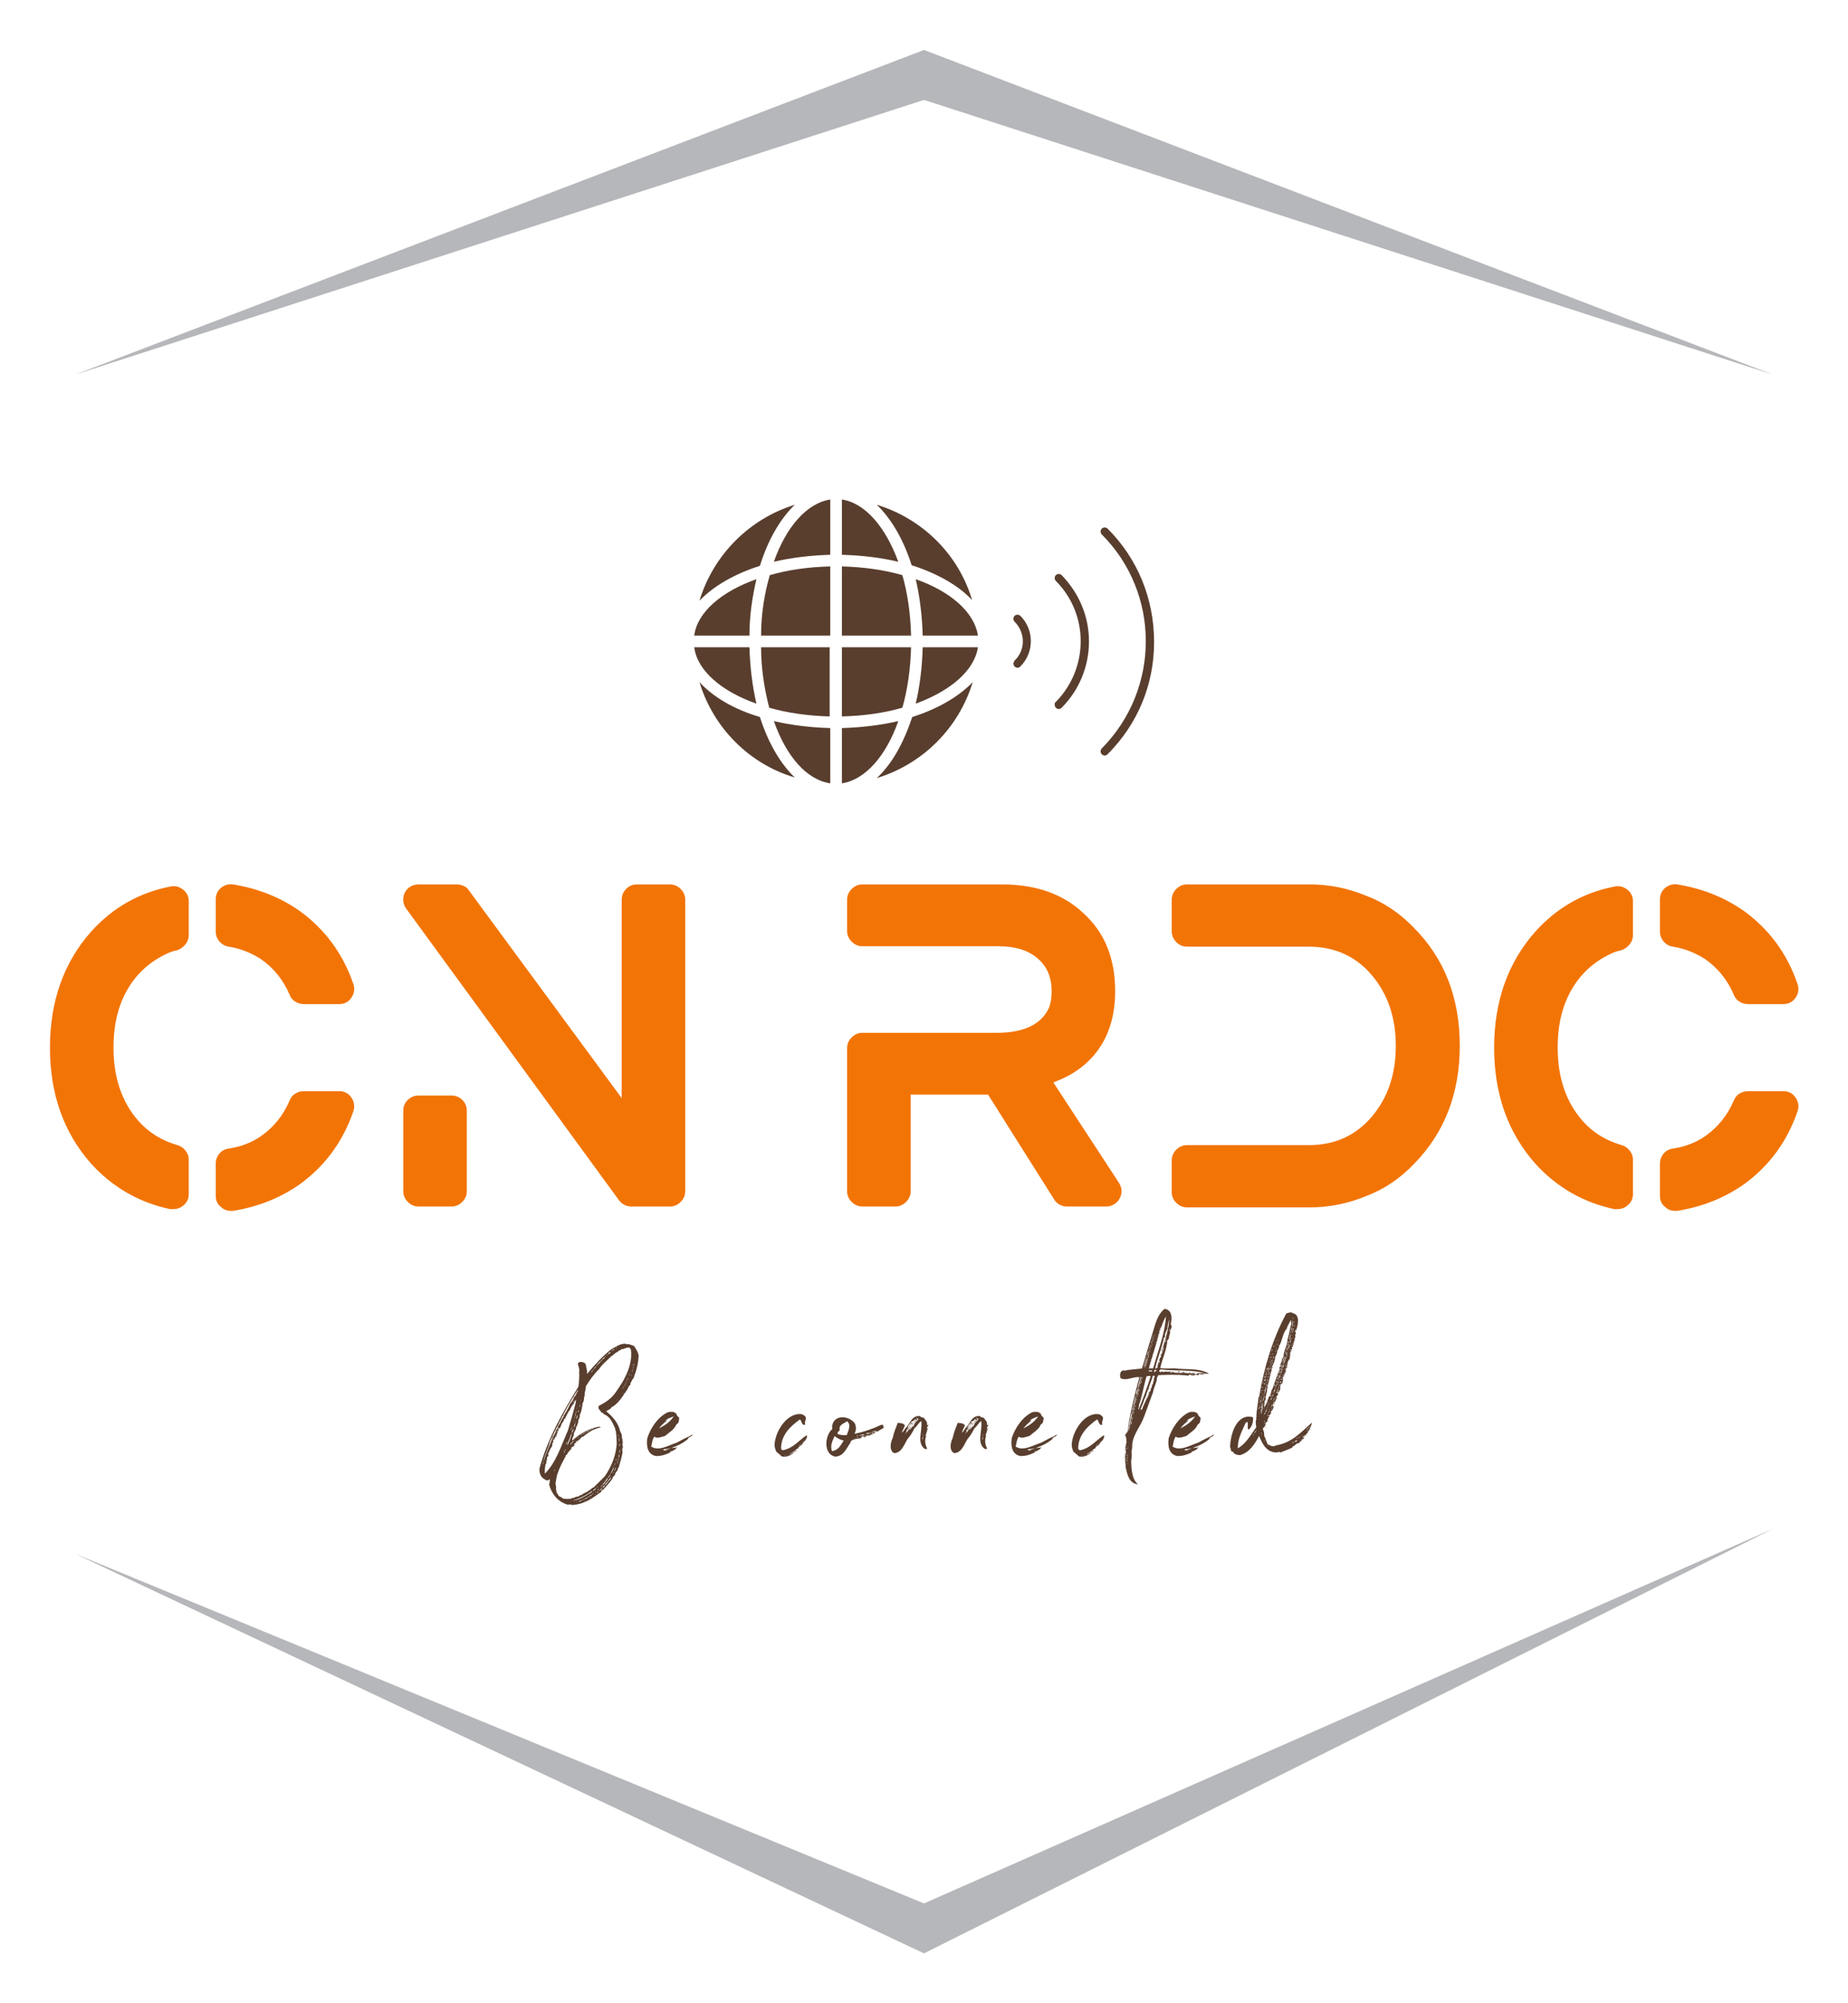 
        <svg xmlns="http://www.w3.org/2000/svg" xmlns:xlink="http://www.w3.org/1999/xlink" version="1.1" width="2913.386" 
        height="3157.48" viewBox="0 0 2913.386 3157.48">
			
			<g transform="scale(7.874) translate(10, 10)">
				<defs id="SvgjsDefs4762"></defs><g id="SvgjsG4763" featureKey="rootContainer" transform="matrix(1,0,0,1,0,0)" fill="#b6b7ba"><path xmlns="http://www.w3.org/2000/svg" fill-rule="evenodd" d="M5,65 L175,0 L345, 65 L175, 10 z M5,301 L175,381 L345,296 L175, 371 z"></path></g><g id="SvgjsG4764" featureKey="symbolFeature-0" transform="matrix(1.164,0,0,1.164,119.102,62.52)" fill="#593e2e"><path xmlns="http://www.w3.org/2000/svg" d="M63.4,51.8c0,0.2,0.1,0.4,0.2,0.5c0.3,0.3,0.7,0.3,1,0c2.4-2.4,2.4-6.3,0-8.7c-0.1-0.1-0.3-0.2-0.5-0.2  c-0.2,0-0.4,0.1-0.5,0.2s-0.2,0.3-0.2,0.5c0,0.2,0.1,0.4,0.2,0.5c1.9,1.9,1.9,4.9,0,6.7C63.5,51.5,63.4,51.7,63.4,51.8z"></path><path xmlns="http://www.w3.org/2000/svg" d="M70.5,58.9c0,0.2,0.1,0.4,0.2,0.5c0.3,0.3,0.7,0.3,1,0c3-3,4.7-7.1,4.7-11.4s-1.7-8.3-4.7-11.4c-0.1-0.1-0.3-0.2-0.5-0.2  c-0.2,0-0.4,0.1-0.5,0.2s-0.2,0.3-0.2,0.5c0,0.2,0.1,0.4,0.2,0.5c5.7,5.7,5.7,15,0,20.8C70.5,58.5,70.5,58.7,70.5,58.9z"></path><path xmlns="http://www.w3.org/2000/svg" d="M79.6,28.6c-0.1-0.1-0.3-0.2-0.5-0.2c-0.2,0-0.4,0.1-0.5,0.2c-0.1,0.1-0.2,0.3-0.2,0.5s0.1,0.4,0.2,0.5  c10.1,10.1,10.1,26.6,0,36.8c-0.1,0.1-0.2,0.3-0.2,0.5s0.1,0.4,0.2,0.5c0.3,0.3,0.7,0.3,1,0c5.2-5.2,8-12,8-19.3  C87.6,40.7,84.8,33.8,79.6,28.6z"></path><path xmlns="http://www.w3.org/2000/svg" d="M9.4,55c2.4,7.9,8.6,14.1,16.4,16.4c-2.5-2.4-4.6-6-6-10.4C15.4,59.7,11.8,57.6,9.4,55z"></path><path xmlns="http://www.w3.org/2000/svg" d="M19.2,37.3C13.2,39.4,9,43,8.5,47H18C18,43.5,18.5,40.3,19.2,37.3z"></path><path xmlns="http://www.w3.org/2000/svg" d="M19.2,58.7c-0.7-3-1.1-6.3-1.2-9.7H8.5C9,53,13.2,56.6,19.2,58.7z"></path><path xmlns="http://www.w3.org/2000/svg" d="M31.9,23.6c-4,0.6-7.6,4.7-9.7,10.7c3-0.7,6.3-1.1,9.7-1.2V23.6z"></path><path xmlns="http://www.w3.org/2000/svg" d="M20,47h11.9V35.1c-3.8,0.1-7.3,0.6-10.4,1.5C20.6,39.7,20,43.2,20,47z"></path><path xmlns="http://www.w3.org/2000/svg" d="M25.8,24.5C18,26.9,11.8,33.1,9.4,41c2.4-2.5,6-4.6,10.4-6C21.2,30.5,23.3,26.9,25.8,24.5z"></path><path xmlns="http://www.w3.org/2000/svg" d="M21.4,59.4c3.1,0.9,6.7,1.4,10.4,1.5V49H20C20,52.8,20.6,56.3,21.4,59.4z"></path><path xmlns="http://www.w3.org/2000/svg" d="M33.9,23.6v9.5c3.5,0.1,6.7,0.5,9.7,1.2C41.4,28.3,37.9,24.2,33.9,23.6z"></path><path xmlns="http://www.w3.org/2000/svg" d="M33.9,72.4c4-0.6,7.6-4.7,9.7-10.7c-3,0.7-6.3,1.1-9.7,1.2V72.4z"></path><path xmlns="http://www.w3.org/2000/svg" d="M39.9,24.5c2.5,2.4,4.6,6,6,10.4c4.4,1.4,8.1,3.5,10.4,6C54,33.1,47.8,26.9,39.9,24.5z"></path><path xmlns="http://www.w3.org/2000/svg" d="M39.9,71.5C47.8,69.1,54,62.9,56.4,55c-2.4,2.5-6,4.6-10.4,6C44.5,65.5,42.5,69.1,39.9,71.5z"></path><path xmlns="http://www.w3.org/2000/svg" d="M46.6,37.3c0.7,3,1.1,6.3,1.2,9.7h9.5C56.7,43,52.6,39.4,46.6,37.3z"></path><path xmlns="http://www.w3.org/2000/svg" d="M47.8,49c-0.1,3.5-0.5,6.7-1.2,9.7c6-2.2,10.1-5.7,10.7-9.7H47.8z"></path><path xmlns="http://www.w3.org/2000/svg" d="M31.9,72.4v-9.5c-3.5-0.1-6.7-0.5-9.7-1.2C24.3,67.7,27.8,71.8,31.9,72.4z"></path><path xmlns="http://www.w3.org/2000/svg" d="M33.9,47h11.9c-0.1-3.8-0.6-7.3-1.5-10.4c-3.1-0.9-6.7-1.4-10.4-1.5V47z"></path><path xmlns="http://www.w3.org/2000/svg" d="M33.9,60.9c3.8-0.1,7.3-0.6,10.4-1.5c0.9-3.1,1.4-6.7,1.5-10.4H33.9V60.9z"></path></g><g id="SvgjsG4765" featureKey="nameFeature-0" transform="matrix(2.178,0,0,2.178,-3.397,145.253)" fill="#f27405"><path d="M18 15.72 q-0.52 -0.08 -0.86 -0.48 t-0.34 -0.92 l0 -2.92 q0 -0.68 0.48 -1.08 t1.12 -0.32 q3.44 0.56 6.12 2.44 q3.48 2.52 4.92 6.68 q0.24 0.68 -0.16 1.28 t-1.16 0.6 l-3.2 0 q-0.44 0 -0.8 -0.22 t-0.52 -0.62 q-0.88 -2.08 -2.68 -3.32 q-1.4 -0.88 -2.92 -1.12 z M28.12 29 q0.76 0 1.16 0.6 t0.16 1.28 q-1.44 4.16 -4.92 6.68 q-2.68 1.88 -6.12 2.44 l-0.2 0 q-0.56 0 -0.92 -0.36 q-0.48 -0.36 -0.48 -1.04 l0 -2.92 q0 -0.52 0.32 -0.92 t0.84 -0.48 q1.68 -0.24 2.96 -1.12 q1.8 -1.24 2.68 -3.32 q0.16 -0.4 0.52 -0.62 t0.8 -0.22 l3.2 0 z M13.8 10.48 q0.52 0.4 0.52 1.08 l0 3.12 q0 0.44 -0.3 0.82 t-0.74 0.54 q-0.56 0.12 -0.88 0.28 q-1.6 0.72 -2.72 1.96 q-2.28 2.56 -2.28 6.7 t2.28 6.74 q1.4 1.6 3.6 2.24 q0.44 0.12 0.74 0.5 t0.3 0.82 l0 3.16 q0 0.68 -0.52 1.08 q-0.36 0.32 -0.92 0.32 l-0.28 0 q-4.28 -0.92 -7.24 -4.16 q-3.8 -4.28 -3.8 -10.68 t3.8 -10.68 q2.96 -3.28 7.24 -4.12 q0.64 -0.16 1.2 0.28 z M58.56 10 q0.56 0 0.98 0.42 t0.42 0.98 l0 26.8 q0 0.56 -0.42 0.98 t-0.98 0.42 l-3.52 0 q-0.72 0 -1.16 -0.56 l-19.56 -26.8 q-0.24 -0.32 -0.28 -0.72 t0.14 -0.76 t0.52 -0.56 t0.74 -0.2 l3.52 0 q0.32 0 0.64 0.14 t0.48 0.42 l14.04 19.08 l0 -18.24 q0 -0.56 0.4 -0.98 t1 -0.42 l3.04 0 z M38.48 29.4 q0.56 0 0.98 0.4 t0.42 1 l0 7.4 q0 0.56 -0.42 0.98 t-0.98 0.42 l-3.04 0 q-0.56 0 -0.98 -0.42 t-0.42 -0.98 l0 -7.4 q0 -0.6 0.42 -1 t0.98 -0.4 l3.04 0 z M93.8 28.2 l6.04 9.24 q0.44 0.72 0.04 1.44 q-0.16 0.32 -0.5 0.52 t-0.7 0.2 l-3.64 0 q-0.36 0 -0.68 -0.18 t-0.48 -0.46 l-6.08 -9.64 l-7.12 0 l0 8.88 q0 0.56 -0.42 0.98 t-0.98 0.42 l-3.04 0 q-0.56 0 -0.98 -0.42 t-0.42 -0.98 l0 -13.16 q0 -0.56 0.42 -0.98 t0.98 -0.42 l12.32 0 q3.52 0 4.68 -2 q0.4 -0.64 0.4 -1.84 q0 -1.88 -1.24 -2.96 q-1.28 -1.16 -3.68 -1.16 l-12.48 0 q-0.56 0 -0.98 -0.42 t-0.42 -0.98 l0 -2.88 q0 -0.56 0.42 -0.98 t0.98 -0.42 l12.84 0 q4.68 0 7.48 2.64 q2.92 2.64 2.92 7.16 q0 2.92 -1.28 4.98 t-3.72 3.14 z M122.56 11.04 q2.44 0.92 4.4 2.96 q4.2 4.24 4.2 10.82 t-4.2 10.86 q-1.96 2.04 -4.4 2.96 q-2.52 1.04 -5.16 1.04 l-11.32 0 q-0.56 0 -0.98 -0.42 t-0.42 -0.98 l0 -2.88 q0 -0.6 0.42 -1.02 t0.98 -0.42 l11.2 0 q3.56 0 5.78 -2.6 t2.22 -6.52 t-2.22 -6.52 t-5.78 -2.6 l-11.2 0 q-0.56 0 -0.98 -0.42 t-0.42 -1.02 l0 -2.88 q0 -0.56 0.42 -0.98 t0.98 -0.42 l11.32 0 q2.64 0 5.16 1.04 z M150.76 15.72 q-0.52 -0.08 -0.86 -0.48 t-0.34 -0.92 l0 -2.92 q0 -0.68 0.48 -1.08 t1.12 -0.32 q3.44 0.56 6.12 2.44 q3.48 2.52 4.92 6.68 q0.24 0.68 -0.16 1.28 t-1.16 0.6 l-3.2 0 q-0.44 0 -0.8 -0.22 t-0.52 -0.62 q-0.88 -2.08 -2.68 -3.32 q-1.4 -0.88 -2.92 -1.12 z M160.88 29 q0.76 0 1.16 0.6 t0.16 1.28 q-1.44 4.16 -4.92 6.68 q-2.68 1.88 -6.12 2.44 l-0.2 0 q-0.56 0 -0.92 -0.36 q-0.48 -0.36 -0.48 -1.04 l0 -2.92 q0 -0.52 0.32 -0.92 t0.84 -0.48 q1.68 -0.24 2.96 -1.12 q1.8 -1.24 2.68 -3.32 q0.16 -0.4 0.52 -0.62 t0.8 -0.22 l3.2 0 z M146.56 10.48 q0.52 0.4 0.52 1.08 l0 3.12 q0 0.44 -0.3 0.82 t-0.74 0.54 q-0.56 0.12 -0.88 0.28 q-1.6 0.72 -2.72 1.96 q-2.28 2.56 -2.28 6.7 t2.28 6.74 q1.4 1.6 3.6 2.24 q0.44 0.12 0.74 0.5 t0.3 0.82 l0 3.16 q0 0.68 -0.52 1.08 q-0.36 0.32 -0.92 0.32 l-0.28 0 q-4.28 -0.92 -7.24 -4.16 q-3.8 -4.28 -3.8 -10.68 t3.8 -10.68 q2.96 -3.28 7.24 -4.12 q0.64 -0.16 1.2 0.28 z"></path></g><g id="SvgjsG4766" featureKey="sloganFeature-0" transform="matrix(1.796,0,0,1.796,101.702,245.677)" fill="#593e2e"><path d="M7.3 12.94 c0.02 0.04 0.06 0.06 0.1 0.06 c-0.4 0.58 -0.8 1.16 -1.44 1.5 c-0.08 0.2 -0.32 0.26 -0.58 0.42 c0.7 0.6 1.34 1.24 1.58 2.3 c0.14 0.2 0.18 0.34 0.18 0.7 c0.08 0.16 0.04 0.3 0.1 0.5 c0 0.1 -0.08 0.1 -0.06 0.2 c0.08 0.22 0.08 0.38 -0.02 0.54 c-0.02 0.1 0.06 0.08 0.04 0.14 c-0.02 0.1 -0.02 0.16 0 0.24 c-0.1 0.56 -0.24 1.06 -0.42 1.64 c-0.08 0.1 -0.14 0.16 -0.12 0.32 c-0.12 0.12 -0.28 0.34 -0.3 0.5 c-0.06 0.12 -0.14 0.2 -0.26 0.28 c0 0.04 0 0.1 0.02 0.1 c-0.34 0.48 -0.72 0.92 -1.12 1.34 c-0.04 0 -0.06 -0.02 -0.1 -0.02 c-0.06 0.04 -0.04 0.14 -0.06 0.2 c-0.96 0.68 -1.84 1.4 -3.3 1.48 c-0.04 0.02 -0.04 -0.04 -0.04 -0.08 c-0.18 0.06 -0.22 0 -0.42 0.04 c-1.08 -0.34 -1.74 -1.12 -2.06 -2.24 c0.08 -0.22 0.04 -0.36 0.1 -0.6 c-0.08 0.06 -0.2 0.12 -0.34 0.14 c-0.52 -0.2 -0.86 -0.56 -0.84 -1.3 c0.9 -3.36 2.64 -6.36 4.34 -9.14 c0.08 -0.44 0.1 -1 0.1 -1.54 c0.02 -0.06 -0.04 -0.04 -0.06 -0.06 c0 -0.04 0.06 -0.02 0.06 -0.06 c0.04 -0.34 -0.08 -0.58 -0.16 -0.88 c0.1 -0.4 0.74 -0.22 0.88 0.02 c0.04 0.36 0.2 0.7 0.14 1.1 c0.84 -1 1.7 -1.98 2.74 -2.78 c0.48 -0.24 0.92 -0.62 1.56 -0.6 c0.08 -0.02 0.06 0.06 0.12 0.06 c0.32 -0.06 0.58 0.12 0.84 0.2 c0.2 0.34 0.46 0.68 0.5 1.08 c-0.04 0.7 -0.14 1.24 -0.36 1.9 c-0.12 0.24 -0.16 0.68 -0.38 0.78 c0.02 0.18 -0.2 0.24 -0.18 0.56 c-0.1 0.02 -0.08 0.14 -0.18 0.16 c-0.1 0.32 -0.3 0.54 -0.46 0.8 c-0.04 0.06 -0.06 -0.02 -0.14 0 z M6.48 7.9 c0 -0.04 0.08 -0.02 0.08 -0.06 c-0.04 -0.06 -0.14 0.04 -0.08 0.06 z M2.44 15.34 c-0.04 0.02 0 0.04 0 0 c0.04 0.14 -0.06 0.4 -0.16 0.56 c0.02 0.26 -0.12 0.6 -0.26 0.84 c0.04 0.3 -0.3 0.48 -0.24 0.86 c-0.08 0.16 -0.22 0.4 -0.18 0.6 c0.8 -0.74 1.84 -1.36 3.02 -1.56 c0.02 0.06 0.14 0.02 0.16 0.08 c-0.82 0.18 -1.44 0.58 -1.98 1.06 c-0.04 -0.02 -0.02 -0.06 -0.06 -0.06 c-0.06 0.14 -0.26 0.14 -0.26 0.34 c-0.18 -0.04 -0.22 0.22 -0.4 0.24 c-0.04 -0.04 -0.04 -0.1 -0.08 -0.04 c-0.02 0.14 0.08 0.12 0.12 0.14 c-0.1 0.06 -0.3 0.06 -0.32 0.22 c0.02 0.08 0.08 -0.06 0.08 0.02 c-0.06 0.1 -0.18 0.3 -0.28 0.22 c0 0.12 0 0.12 -0.1 0.08 c-0.06 0.06 0.02 0.08 0.02 0.16 c-0.08 0.08 -0.22 0.18 -0.24 0.28 c-0.18 0.06 -0.18 0.34 -0.32 0.38 c-0.36 0.68 -0.82 1.46 -1.08 2.38 c-0.04 0.26 -0.12 0.6 -0.16 0.88 c0.06 0.02 0.02 0.2 0.08 0.3 c-0.02 0.16 0 0.2 0 0.38 c0.02 0.1 0.06 0.18 0.06 0.32 c0.1 0.06 0.14 0.18 0.2 0.3 c0.12 0.16 0.4 0.16 0.5 0.34 c0.22 0.02 0.3 0.02 0.5 0.04 c0.08 0.02 0.02 -0.08 0.08 -0.08 l0 0.08 c0.16 -0.02 0.34 0 0.42 -0.08 c0.02 0.02 0.04 -0.02 0 0 c0.04 -0.08 0.16 -0.06 0.2 0 c0.1 -0.16 0.36 -0.16 0.58 -0.22 c0.06 -0.1 0.18 -0.14 0.3 -0.14 c0.06 -0.06 0.14 -0.1 0.2 -0.16 c0.4 -0.16 0.76 -0.4 1.06 -0.68 c0.02 0 0.04 0.02 0.06 0.02 c0.44 -0.42 0.86 -0.86 1.28 -1.28 c0.68 -1 1.22 -2.22 1.32 -3.6 c-0.02 -0.46 -0.02 -0.9 -0.1 -1.42 c-0.04 -0.06 -0.08 -0.14 -0.06 -0.26 c-0.3 -0.66 -0.56 -1.36 -1.26 -1.62 c-0.08 -0.12 -0.2 -0.18 -0.34 -0.24 c-0.04 -0.16 -0.16 -0.26 -0.26 -0.36 c0.02 -0.1 -0.02 -0.14 -0.04 -0.18 c0.04 -0.02 0.04 -0.08 0.04 -0.14 c0.52 -0.28 1.1 -0.6 1.54 -1.08 c0.38 -0.4 0.7 -0.96 1.04 -1.46 c0.16 -0.26 0.3 -0.52 0.42 -0.78 c0.38 -0.76 0.76 -1.9 0.6 -2.96 c-0.04 -0.08 -0.1 -0.14 -0.14 -0.22 c-0.4 -0.06 -0.58 0.16 -0.94 0.18 c-0.08 0.14 -0.32 0.12 -0.38 0.28 c-0.34 0.1 -0.46 0.38 -0.76 0.52 c-0.44 0.48 -0.98 0.84 -1.32 1.4 c-0.58 0.56 -1.04 1.22 -1.48 1.92 c0 0.3 -0.08 0.52 -0.14 0.78 c0 0.1 0 0.18 0.02 0.24 c-0.14 0.16 -0.04 0.66 -0.24 0.84 c-0.04 0.3 -0.1 0.94 -0.32 1.3 l0 0.04 z M6.04 8.18 c-0.12 -0.02 -0.02 0.08 0 0 c0.12 -0.04 0.2 -0.1 0.26 -0.2 c-0.12 0.04 -0.2 0.1 -0.26 0.2 z M5.68 8.58 c0.02 -0.12 0.16 -0.12 0.2 -0.24 c-0.08 -0.04 -0.38 0.16 -0.2 0.24 z M5.56 8.56 c-0.08 0.02 -0.14 0.08 -0.18 0.14 c0.08 -0.02 0.14 -0.08 0.18 -0.14 c0.02 -0.02 -0.02 -0.04 0 0 z M5.32 8.86 c0.02 -0.08 -0.08 -0.02 -0.1 -0.06 c-0.02 0.08 0.02 0.08 0.1 0.06 z M5 9.14 c-0.16 -0.02 -0.2 0.28 -0.4 0.3 c-0.06 0.18 -0.24 0.22 -0.3 0.42 c0.26 -0.22 0.46 -0.48 0.7 -0.72 c0.02 0 0.02 0.02 0.04 0.02 c0.04 -0.12 0.14 -0.14 0.18 -0.24 c-0.12 0.02 -0.22 0.06 -0.22 0.22 z M8.44 9.8 c0 -0.02 -0.02 -0.06 0.02 -0.06 c0 0 0 0.02 0.02 0.02 l0 -0.08 l-0.08 0 c-0.02 0.04 -0.02 0.12 0.04 0.12 z M4.02 10.24 c0.08 -0.12 0.26 -0.24 0.24 -0.36 c-0.06 0.12 -0.26 0.22 -0.24 0.36 z M8.4 9.94 l0 0.06 c0.06 0.04 0.08 -0.08 0.04 -0.08 c0 0.02 -0.02 0.04 -0.04 0.02 z M8.4 10.12 c0.02 -0.04 0.06 -0.06 0 -0.08 c0 0.04 -0.04 0.06 0 0.08 z M8.38 10.26 c0.06 -0.14 -0.08 -0.08 0 0 l0 0 z M3.84 10.4 c-0.04 0.04 -0.14 0.12 -0.08 0.18 c0.02 -0.06 0.14 -0.12 0.08 -0.18 c0.06 -0.02 0.1 -0.06 0.12 -0.12 c-0.08 0 -0.1 0.06 -0.12 0.12 z M8.26 10.5 c0.06 0 0.1 -0.2 0.02 -0.16 c0.02 0.06 -0.04 0.08 -0.02 0.16 z M8.04 10.46 c0.02 0 0 -0.02 0 0 l0 0 z M8.02 10.5 c0.04 0.1 0.04 -0.1 0 0 l0 0 z M3.68 10.66 c0 -0.02 0.04 -0.04 0 -0.06 c0 0.02 -0.04 0.04 0 0.06 z M7.9 10.94 c0.06 -0.02 0.14 -0.22 0.06 -0.22 c0.02 0.1 -0.06 0.12 -0.06 0.22 z M8.2 10.98 c-0.02 -0.04 0.06 -0.12 0 -0.14 c-0.02 0.02 -0.06 0.12 0 0.14 z M8.12 11.06 c0.02 0.08 0.02 -0.1 0 0 l0 0 z M7.76 11.38 c0.02 -0.04 0.06 -0.08 0.08 -0.12 c-0.02 0 -0.04 0 -0.04 -0.02 l-0.04 0 c0.04 0.08 -0.06 0.12 0 0.14 z M7.68 11.56 c0 -0.06 0.04 -0.08 0.06 -0.12 c-0.08 -0.04 -0.1 0.1 -0.06 0.12 z M7.64 11.6 c-0.02 0.14 0.1 0.02 0 0 l0 0 z M7.54 11.84 c-0.06 0 0.02 0.1 0 0 c0.08 0.04 0.06 -0.12 0.02 -0.12 c0.02 0.08 -0.02 0.06 -0.02 0.12 z M7.44 12.08 c0.02 -0.06 0.08 -0.06 0.08 -0.14 c-0.06 0 -0.12 0.12 -0.08 0.14 z M7.62 12.14 c0.04 0.08 0.06 -0.1 0 0 l0 0 z M7.32 12.26 c-0.06 0 -0.06 0.08 -0.08 0.14 c0.06 -0.02 0.06 -0.08 0.08 -0.14 c0.06 -0.02 0.04 -0.1 0.08 -0.12 c-0.08 -0.02 -0.04 0.06 -0.08 0.12 z M-0.08 16.66 l-0.18 0.3 c0.06 0 0.04 0.06 0.1 0.04 c0.12 -0.14 0.16 -0.3 0.22 -0.5 c0.22 -0.22 0.34 -0.72 0.6 -1 c-0.02 -0.04 -0.12 -0.1 -0.06 -0.12 c0.04 0 0.02 0.04 0.06 0.04 c0.24 -0.4 0.5 -0.86 0.72 -1.34 c0.18 -0.22 0.44 -0.58 0.42 -0.82 c0.04 0.02 0.04 0.06 0.08 0.04 c0.06 -0.16 0.24 -0.32 0.22 -0.5 l0.1 0 c0 -0.12 0 -0.16 0.04 -0.28 c-0.88 1.32 -1.62 2.68 -2.32 4.14 z M7.12 12.62 c0 0 -0.02 -0.02 0 0 l0 0 z M7.2 12.8 c-0.02 0.14 0.02 -0.1 0 0 l0 0 z M2.08 13.26 c-0.02 0 -0.06 0 -0.06 0.02 c0.02 0 0.06 0 0.06 -0.02 z M1.76 14.06 c-0.18 0.22 -0.34 0.5 -0.46 0.8 c-0.02 0.02 -0.06 0.04 -0.1 0.04 c0 0.18 -0.12 0.12 -0.08 0.3 c-0.02 0 -0.04 -0.02 -0.08 -0.02 c0 0.22 -0.2 0.3 -0.22 0.58 c-0.06 -0.02 -0.08 0 -0.12 0.02 c-0.02 0.24 -0.22 0.38 -0.24 0.56 c0.02 -0.06 0 -0.08 -0.04 -0.08 c0 0.26 -0.16 0.36 -0.2 0.58 c-0.08 -0.04 -0.06 -0.02 -0.12 0.02 c0 -0.04 0.02 -0.1 -0.02 -0.1 c0 0.04 -0.08 0.14 -0.02 0.18 c0.02 -0.02 0.02 -0.08 0.04 -0.08 c-0.06 0.42 -0.24 0.48 -0.28 0.88 c-0.18 0.04 -0.14 0.16 -0.2 0.32 c-0.08 -0.1 -0.08 0.16 -0.14 0.02 c-0.06 0.08 0.02 0.14 0.02 0.22 c-0.1 0.12 -0.14 0.32 -0.14 0.52 c-0.14 0.18 -0.26 0.36 -0.32 0.6 c-0.02 -0.02 -0.02 0 -0.06 0 c0.02 0.16 0 0.18 -0.1 0.24 c0.12 0.12 0.04 0.4 -0.1 0.36 c0.08 0.2 -0.14 0.48 -0.06 0.76 c-0.06 0.04 -0.08 -0.04 -0.1 0.04 c-0.04 0.34 -0.12 0.68 -0.08 1.06 c1.26 -1.22 1.84 -3.16 2.58 -4.82 c0.34 -1.1 0.62 -2.12 0.88 -3.12 c0.02 -0.08 -0.04 -0.08 -0.02 -0.12 s0.06 -0.08 0.04 -0.18 c-0.06 0.08 -0.24 0.22 -0.26 0.42 z M6.58 13.64 c-0.02 0.14 0.1 0.02 0 0 l0 0 z M2.56 13.78 c-0.04 -0.04 0.06 -0.08 0 -0.08 c-0.02 0 -0.06 0.08 0 0.08 z M1.68 13.86 c0.08 0 0.06 -0.06 0.08 -0.1 c-0.06 0 -0.06 0.06 -0.08 0.1 z M2.48 14 c0.02 0.1 0.02 -0.1 0 0 l0 0 z M1.54 14.18 c-0.02 0 -0.04 0 -0.04 0.02 c0.02 0 0.04 0 0.04 -0.02 z M2.4 14.46 c0.08 -0.04 0.08 -0.28 0.04 -0.28 c-0.02 0.08 -0.02 0.14 -0.04 0.28 z M2.24 14.24 c-0.02 0 -0.04 0 -0.04 0.02 c0.02 0 0.04 0 0.04 -0.02 z M2.16 14.38 c0.04 0.1 0.04 -0.08 0 0 l0 0 z M2.14 14.56 c-0.06 0.02 0.04 0.12 0 0 c0.08 0 -0.02 -0.1 0 0 z M2.1 14.68 c0.04 0.08 0.06 -0.1 0 0 l0 0 z M2.28 15.06 c0.02 -0.06 0.12 -0.22 0 -0.24 c0.02 0.08 -0.06 0.18 0 0.24 z M2 15.1 l-0.02 0 c0.02 0.14 -0.14 0.28 -0.02 0.34 c0 -0.12 0.04 -0.2 0.04 -0.34 c0.04 0 0.08 -0.16 0.02 -0.18 c-0.02 0.06 -0.04 0.1 -0.02 0.18 z M1.04 14.96 c0.04 0.08 0.06 -0.1 0 0 l0 0 z M1 15.06 c0.02 0.1 0.02 -0.1 0 0 l0 0 z M0.84 15.34 c0.02 0.02 0 0 0 0 l0 0 z M2.04 15.82 c0.08 -0.16 0.2 -0.34 0.12 -0.48 c-0.02 0.2 -0.14 0.3 -0.12 0.48 z M1.88 15.68 c0 -0.06 0.1 -0.14 0.02 -0.18 c0 0.04 -0.08 0.14 -0.02 0.18 z M0.64 15.78 c0.02 0.1 0.02 -0.1 0 0 l0 0 z M1.8 15.92 c0.02 -0.02 0.06 -0.08 0 -0.1 c0.04 0.06 -0.06 0.08 0 0.1 z M0.6 15.92 c0.04 0.08 0.06 -0.1 0 0 l0 0 z M2.04 15.9 c-0.02 0 -0.04 0 -0.04 0.02 c0.02 0 0.04 0 0.04 -0.02 z M1.78 16 c0.02 0.02 0 -0.02 0 0 l0 0 z M2.02 16.14 c-0.02 -0.04 0 -0.12 -0.04 -0.14 c0.02 0.04 -0.04 0.16 0.04 0.14 z M1.76 16.16 c-0.02 -0.04 0.02 -0.12 -0.02 -0.12 c-0.02 0.06 -0.06 0.1 0.02 0.12 z M1.78 16.72 c0.12 -0.12 0.2 -0.42 0.14 -0.56 c0.02 0.18 -0.16 0.38 -0.14 0.56 z M1.66 16.36 c-0.02 0.14 0.02 -0.1 0 0 l0 0 z M0.3 16.4 c0.02 0.1 0.02 -0.1 0 0 l0 0 z M1.54 16.76 l-0.02 0 c0 0.12 -0.08 0.14 -0.08 0.26 c0.08 -0.04 0.1 -0.14 0.1 -0.26 c0.04 -0.02 0.06 -0.06 0.06 -0.12 c-0.08 -0.02 -0.04 0.08 -0.06 0.12 z M1.76 16.84 c0.04 0.08 0.06 -0.1 0 0 l0 0 z M4.06 16.84 c-0.06 0.08 0.08 -0.06 0 0 l0 0 z M1.56 17.3 c0.1 -0.06 0.22 -0.34 0.12 -0.42 c0 0.16 -0.16 0.28 -0.12 0.42 z M3.84 16.94 c0 0 0.02 0.02 0.04 0.02 c-0.02 -0.04 0.14 -0.04 0.04 -0.08 c0 0.04 -0.04 0 -0.08 0 l0 0.06 z M-0.62 17.74 l-0.02 0 c-0.04 0.22 -0.14 0.36 -0.24 0.52 c-0.16 0.76 -0.6 1.46 -0.74 2.32 c-0.06 0 -0.02 0.08 -0.02 0.12 c-0.04 0.02 -0.06 0.06 -0.06 0.12 c0.08 0.02 0.04 -0.08 0.06 -0.12 c0.04 -0.02 0.06 -0.08 0.02 -0.12 c0.28 -0.92 0.7 -1.9 1.06 -2.74 l0.02 0 c0.06 -0.32 0.46 -0.62 0.24 -0.88 c-0.02 0.26 -0.22 0.52 -0.32 0.78 z M3.72 16.98 c0.1 0.02 0.02 -0.08 0 0 c-0.04 -0.06 -0.1 0 -0.12 0.04 c0.06 0.02 0.12 0.02 0.12 -0.04 z M3.48 17.1 c0.04 0 0.06 -0.02 0.08 -0.04 c-0.04 0 -0.08 -0.02 -0.08 0.04 z M-0.14 17.22 c0.06 0.06 0.2 -0.12 0.08 -0.14 c0 0.06 -0.06 0.08 -0.08 0.14 z M3.32 17.14 c-0.06 0.02 -0.14 0.04 -0.14 0.1 c0.08 0.02 0.1 -0.04 0.14 -0.1 c0.06 0.06 0.14 0.02 0.14 -0.06 c-0.08 -0.02 -0.1 0.04 -0.14 0.06 z M3.1 17.26 c-0.08 0 -0.1 0.04 -0.12 0.08 c0.06 0 0.08 -0.04 0.12 -0.08 c0.04 0 0 -0.02 0 0 z M2.82 17.46 c0.06 0 0.16 -0.1 0.12 -0.14 c-0.02 0.06 -0.14 0.04 -0.12 0.14 z M1.5 17.48 c0.08 0.02 0.12 -0.12 0.04 -0.12 c0.02 0.08 -0.06 0.04 -0.04 0.12 z M2.72 17.5 l0.04 0 l0 -0.04 l-0.04 0 l0 0.04 z M1.28 17.5 c0.02 0.1 0.02 -0.08 0 0 l0 0 z M2.56 17.6 c0.06 0 0.1 -0.04 0.14 -0.06 l-0.12 0 c0 0.02 -0.02 0.04 -0.02 0.06 z M1.04 18.74 c0.2 -0.34 0.34 -0.74 0.48 -1.18 l-0.1 0 c-0.02 0.38 -0.36 0.78 -0.38 1.18 z M6.76 17.72 c0.02 -0.04 0.02 -0.16 -0.06 -0.16 c0.02 0.06 0.02 0.12 0.06 0.16 z M-0.3 17.62 c0.02 0 0.02 0.02 0.04 0.04 c0 -0.04 0 -0.1 -0.04 -0.08 l0 0.04 z M2.32 17.82 c0 -0.02 0 -0.02 0.02 -0.02 c0 -0.04 -0.02 -0.06 -0.06 -0.06 c0.02 0.04 0 0.08 0.04 0.08 z M2.58 17.8 c0.02 0.02 -0.02 -0.02 0 0 l0 0 z M2.22 17.86 c0.04 0.08 0.06 -0.08 0 0 l0 0 z M6.84 18.32 c-0.02 -0.12 0 -0.36 -0.08 -0.48 c0.02 0.16 0 0.38 0.08 0.48 z M2.16 17.94 c0.02 -0.02 0.06 -0.06 0 -0.08 c0 0.04 -0.04 0.06 0 0.08 z M-0.44 17.92 c-0.08 0 0 0.14 0.02 0.04 c-0.02 0 -0.02 -0.02 -0.02 -0.04 c0.02 -0.02 -0.02 -0.04 0 0 z M2.36 17.94 c0.04 0 0.06 -0.02 0.08 -0.04 c-0.04 0 -0.06 0 -0.08 0.04 z M2.1 17.94 c-0.06 0.08 0.08 -0.06 0 0 l0 0 z M1.86 18.14 c-0.1 -0.04 0 0.06 0 0 c0.04 0 0.06 -0.02 0.06 -0.06 c-0.04 0 -0.06 0.02 -0.06 0.06 z M1.66 18.3 c-0.1 -0.02 -0.12 0.14 -0.04 0.16 c0.02 -0.04 0.04 -0.08 0.04 -0.16 c0.04 0 0.06 0.02 0.1 0.02 c0.02 -0.08 -0.1 -0.1 -0.1 -0.02 z M1.96 18.3 c-0.02 0 -0.06 0 -0.06 0.02 c0.02 0 0.06 0 0.06 -0.02 z M0.9 18.62 c0.04 -0.02 0.12 -0.22 0.1 -0.3 c-0.06 0.08 -0.08 0.18 -0.1 0.3 z M-0.66 18.46 c0 -0.02 0.04 -0.04 0 -0.06 c0 0.02 -0.04 0.04 0 0.06 z M1.42 18.64 c0.14 0 -0.02 -0.16 0.12 -0.14 c0 -0.04 0.02 -0.1 -0.02 -0.1 c-0.1 0.08 -0.1 0.12 -0.1 0.24 z M6.84 18.8 c0.1 -0.02 0.08 -0.2 0 -0.24 l0 0.24 z M-0.76 18.7 c0.06 0.1 0.04 -0.08 0 0 l0 0 z M1.44 19.06 c0.04 0.1 0.04 -0.08 0 0 l0 0 z M0.8 19.26 c0.02 -0.02 0.12 -0.08 0.04 -0.12 c0.02 0.06 -0.12 0.08 -0.04 0.12 z M6.88 19.58 c-0.02 -0.12 0.1 -0.3 0 -0.34 c0 0.1 -0.08 0.24 0 0.34 z M0.78 19.36 c-0.08 0 -0.14 0.16 -0.1 0.22 c0.02 -0.08 0.08 -0.14 0.1 -0.22 l0.02 0 c0 -0.02 0 -0.02 0.02 -0.02 l0 -0.06 c-0.04 0 -0.04 0.04 -0.04 0.08 z M6.8 20.12 c0 -0.12 0.12 -0.24 0.02 -0.4 c0.02 0.16 -0.12 0.24 -0.02 0.4 z M0.8 19.84 c0.02 0.02 0 -0.02 0 0 l0 0 z M0.88 19.88 c0 -0.02 0 -0.02 0.02 -0.02 c0 -0.02 -0.02 -0.06 -0.06 -0.04 c0.02 0.02 0 0.06 0.04 0.06 z M6.54 20.14 c0.02 0.1 0.02 -0.08 0 0 l0 0 z M6.76 20.34 c0.02 -0.02 0.06 -0.14 -0.04 -0.12 c0.02 0.04 -0.02 0.12 0.04 0.12 z M6.46 20.44 c0.02 -0.06 0.1 -0.16 0.02 -0.2 c0.02 0.08 -0.08 0.14 -0.02 0.2 z M6.66 20.74 c0.02 -0.12 0.08 -0.24 0.04 -0.38 c0.02 0.08 -0.1 0.28 -0.04 0.38 z M6.4 20.8 c0 -0.02 0.06 -0.1 0 -0.1 c-0.02 0.02 -0.06 0.1 0 0.1 z M6.34 20.94 c0.02 -0.04 0.08 -0.1 0 -0.12 c0.02 0.04 -0.06 0.1 0 0.12 z M6.56 20.9 c0.02 0 0 -0.02 0 0 l0 0 z M5.86 21.94 c-0.08 0.12 -0.26 0.26 -0.22 0.42 c0.08 -0.16 0.18 -0.24 0.22 -0.42 c0.2 -0.22 0.36 -0.62 0.42 -0.9 c-0.14 0.3 -0.3 0.58 -0.42 0.9 z M6.28 21.62 c0.06 -0.1 0.2 -0.28 0.16 -0.42 c-0.06 0.14 -0.14 0.26 -0.16 0.42 z M-0.02 21.4 c-0.04 0.02 0 0.02 0 0 c0.04 -0.02 0 -0.04 0 0 z M-0.4 21.58 c0 -0.02 0 -0.04 0.02 -0.04 c0 0.02 0 0.02 0.02 0.02 c0 -0.04 0.04 -0.04 0.04 -0.1 c-0.06 0 -0.14 0.1 -0.08 0.12 z M6.2 21.82 c0 -0.04 0.08 -0.12 0.02 -0.14 c0 0.04 -0.08 0.12 -0.02 0.14 z M6 22.18 c-0.04 0.08 0.08 -0.06 0 0 l0 0 z M5.88 22.34 c0.08 0 0.06 -0.06 0.08 -0.08 c-0.06 0 -0.08 0.02 -0.08 0.08 z M4.92 23.18 c0.2 -0.04 0.16 -0.2 0.34 -0.22 c0.02 -0.06 -0.04 -0.06 -0.02 -0.12 c0.16 -0.12 0.34 -0.34 0.34 -0.54 c-0.22 0.3 -0.42 0.6 -0.66 0.88 z M5.26 23.08 c0.04 0 0.02 0.06 0.06 0.06 c0.2 -0.2 0.32 -0.5 0.56 -0.66 c0 -0.04 0 -0.1 -0.04 -0.12 c-0.18 0.26 -0.36 0.5 -0.58 0.72 z M5.04 22.64 c-0.04 0.08 0.08 -0.06 0 0 l0 0 z M4.86 22.86 c0.02 0.1 0.02 -0.1 0 0 l0 0 z M4.64 23.12 c0.02 0.02 0 0 0 0 l0 0 z M4.98 23.46 c0.08 0 0.3 -0.2 0.26 -0.34 c-0.08 0.12 -0.22 0.18 -0.26 0.34 z M4.54 23.2 c0.04 0.1 0.04 -0.1 0 0 l0 0 z M4.76 23.36 c0.06 -0.04 0.16 -0.04 0.16 -0.14 c-0.1 0 -0.12 0.08 -0.16 0.14 z M4.32 23.44 c0.08 -0.02 0.12 -0.06 0.12 -0.12 c-0.06 0 -0.06 0.08 -0.12 0.12 z M4.72 23.42 c-0.06 0.08 0.08 -0.06 0 0 l0 0 z M4.64 23.78 c0.1 -0.08 0.38 -0.2 0.26 -0.32 c-0.04 0.14 -0.22 0.16 -0.26 0.32 z M3.9 23.8 c0.1 -0.04 0.32 -0.14 0.36 -0.32 c-0.14 0.1 -0.28 0.18 -0.36 0.32 z M4.42 23.74 c0.02 -0.06 0.2 -0.1 0.12 -0.18 c-0.02 0.06 -0.18 0.12 -0.12 0.18 z M1.64 24.88 c0.84 -0.08 1.44 -0.54 2.08 -0.9 c0.02 -0.06 0.16 -0.14 0.1 -0.18 c-0.56 0.44 -1.34 0.84 -2.18 1.08 z M4.52 23.86 l0.08 0 c-0.02 -0.02 0 -0.06 -0.04 -0.06 c0 0.02 -0.04 0.04 -0.04 0.06 z M4.14 23.96 c0.06 0 0.08 -0.04 0.1 -0.06 l-0.08 0 c0 0.02 -0.02 0.04 -0.02 0.06 z M4.36 24.04 c0.06 -0.04 0.12 -0.06 0.14 -0.14 c-0.1 0 -0.14 0.04 -0.14 0.14 z M3.84 24.18 c0.08 0.02 0.1 -0.04 0.12 -0.08 c-0.02 0 -0.04 0 -0.06 -0.02 c0.02 0.06 -0.06 0.06 -0.06 0.1 z M3.66 24.26 c0 0.1 -0.18 0.02 -0.14 0.16 c0.1 -0.06 0.22 -0.08 0.28 -0.2 c-0.1 0 -0.06 0.08 -0.14 0.04 z M3.32 24.56 c0.02 -0.08 0.14 -0.06 0.16 -0.14 c-0.08 0 -0.26 0.1 -0.16 0.14 z M2.98 24.7 c0.08 -0.02 0.1 -0.04 0.2 -0.02 c0.02 -0.04 0.12 -0.12 0.04 -0.16 c0 0.14 -0.22 0.06 -0.24 0.18 z M2.84 24.78 c-0.06 0 -0.1 0 -0.1 0.04 c0.06 0.02 0.1 0 0.1 -0.04 l0.1 0 l0 -0.08 c-0.06 0 -0.08 0.04 -0.1 0.08 z M2.28 24.98 c0.18 0.06 0.32 -0.1 0.46 -0.12 c-0.12 -0.04 -0.32 0.06 -0.46 0.12 z M1.62 24.86 c-0.02 0 -0.06 0 -0.06 0.02 c0.02 0 0.06 0 0.06 -0.02 z M2.92 24.94 c0.04 0.02 0.08 0 0.08 -0.04 c-0.04 0 -0.08 0.02 -0.08 0.04 z M1.18 24.94 c0.02 0.02 0 0 0 0 l0 0 z M2.08 25.06 l0.04 0 l0 -0.04 l-0.04 0 l0 0.04 z M2.14 25.04 c0.02 0.02 0 0 0 0 l0 0 z M1.88 25.1 c0.06 0.08 0.04 -0.08 0 0 l0 0 z M2.12 12.76 c0.06 -0.1 0.04 0.08 0 0 l0 0 z M1.72 13.42 l0 0 c0 0.02 -0.02 0 0 0 z M1.92 13.88 l0 0 c0.02 0.02 0 0 0 0 z M1.86 13.9 l0.04 0 l0 0.06 l-0.04 0 l0 -0.06 z M1.38 14.08 c-0.02 0 -0.04 -0.02 0 -0.02 l0 0.02 z M1.76 14.06 c0.1 -0.02 0.06 0.08 0 0.08 l0 -0.08 z M1.3 14.14 l0 0 c0.02 0.02 0 0 0 0 z M1.66 14.26 c0.02 -0.02 0.06 -0.02 0.06 0 c-0.02 0.04 -0.02 0 -0.06 0 z M1.42 14.8 l0 0 c0.02 0.02 0 -0.02 0 0 z M0.66 15.28 c0.02 -0.1 0.02 0.1 0 0 l0 0 z M0.46 15.64 c0.06 -0.1 0.04 0.08 0 0 l0 0 z M0.34 15.86 c0.06 -0.02 0.04 0.1 -0.02 0.06 l0 -0.04 c0.02 0 0.02 -0.02 0.02 -0.02 z M0.12 16.3 l0 0 c0.02 0.02 0 0 0 0 z M-0.08 16.66 c0.02 0 0 0.04 0 0 l0 0 z M-0.32 17.18 c0.1 0 -0.04 0.14 0 0 l0 0 z M-0.48 17.5 c0.04 -0.08 0.04 0.1 0 0 l0 0 z M-0.56 17.84 c0 -0.1 0.04 -0.18 -0.06 -0.1 c0 0.08 -0.02 0.14 0.06 0.1 z M-0.8 18.2 c0.04 0 0 0.1 0 0.12 c-0.06 0 -0.02 -0.1 0 -0.12 z M2.14 18.34 l0 0 c0.02 0.02 0 0 0 0 z M0.9 24.66 l0 0 c0.02 0.02 -0.02 -0.02 0 0 z M13.525 15.66 c-0.06 0.34 0 0.56 -0.32 0.74 c-0.24 0.6 -0.82 0.88 -1.26 1.28 c-0.38 0.08 -0.84 0.34 -1.2 0.08 c-0.22 0.3 -0.24 0.66 -0.34 1.1 c0.82 0.58 2.02 -0.18 2.86 -0.44 c0.46 -0.26 0.96 -0.52 1.48 -0.74 c0.06 -0.08 0.18 -0.1 0.24 -0.16 c0.06 0.18 -0.36 0.28 -0.5 0.42 c0 0.04 0.04 0.02 0.08 0.02 c-0.56 0.5 -1.18 0.8 -1.92 1.06 c0.14 0 0.44 0 0.62 -0.1 c-0.02 0.1 -0.1 0.12 -0.18 0.16 c0 0.04 0.12 -0.02 0.08 0.06 c-0.24 0.08 -0.46 0.32 -0.58 0.24 c-0.1 0.04 -0.02 0.08 -0.06 0.14 c-0.54 0.24 -0.9 0.4 -1.6 0.4 c-0.96 -0.2 -1.08 -1.14 -0.96 -2 c0.36 -1.1 1.14 -2.32 2.24 -2.86 c0.2 -0.1 0.44 -0.06 0.64 -0.06 c0.16 0.02 0.2 0.14 0.34 0.16 c0.04 0.24 0.2 0.36 0.34 0.5 z M11.965 16.02 c0.08 0.02 0.14 -0.14 0.2 -0.06 c-0.34 0.26 -0.64 0.54 -0.9 0.88 c0.66 -0.34 1.26 -0.74 1.64 -1.34 c-0.34 0.14 -0.74 0.24 -0.94 0.52 z M11.845 16.1 c0.02 0.02 0 -0.02 0 0 l0 0 z M11.685 19.2 c0.06 0.02 0.14 -0.04 0.12 0.12 c0.1 -0.06 0.16 -0.1 0.26 0 c0.04 -0.04 -0.04 -0.12 0.04 -0.12 c0.14 0 0.38 -0.1 0.5 -0.18 c-0.3 0.16 -0.68 0.06 -0.92 0.18 z M15.065 17.48 l0 0 c0.04 0 0 -0.02 0 0 z M15.065 17.48 c0 0.04 -0.04 0.02 0 0 l0 0 z M13.205 19.04 c0.04 -0.08 0.04 0.1 0 0 l0 0 z M26.235 19.46 c-0.02 -0.04 -0.06 -0.02 -0.06 0 c-0.04 -0.02 -0.04 0.02 -0.06 0.02 c0 0.06 0.08 0 0.06 -0.02 l0.06 0 c-0.1 0.12 -0.32 0.14 -0.42 0.28 c0.16 -0.02 0.36 -0.2 0.54 -0.26 c-0.28 0.34 -0.94 0.62 -1.4 0.48 c-0.18 -0.18 -0.4 -0.36 -0.6 -0.52 c-0.12 -0.26 -0.22 -0.54 -0.2 -0.84 c0.1 -1.52 1.46 -3.6 3.06 -3.34 c0.16 0.08 0.34 0.18 0.42 0.34 c0.06 0.38 -0.2 0.5 -0.06 0.78 c-0.04 0.02 -0.06 0.04 -0.08 0.08 c-0.36 -0.02 -0.3 -0.48 -0.52 -0.62 c-1.02 0.74 -2.1 1.7 -2.1 3.26 c0.04 0.08 0.12 0.14 0.18 0.18 c1.22 -0.24 1.8 -1.12 2.68 -1.68 c0.18 0.38 -0.44 0.82 -0.58 1.12 c-0.06 -0.02 -0.4 0.2 -0.38 0.38 c-0.2 -0.1 -0.28 0.34 -0.54 0.36 z M27.395 18.36 c0.02 -0.04 0.04 -0.04 0.06 -0.08 c-0.06 -0.02 -0.12 0.06 -0.06 0.08 z M27.275 18.4 l0 0.04 c0.06 0.04 0.08 -0.08 0.04 -0.06 c0 0 -0.02 0.02 -0.04 0.02 z M27.095 18.64 c0 -0.04 0.08 -0.02 0.06 -0.08 c-0.06 -0.02 -0.12 0.06 -0.06 0.08 z M26.875 18.76 c0.06 -0.02 0.12 -0.02 0.12 -0.1 c-0.04 0.02 -0.1 0.04 -0.12 0.1 z M26.415 19.28 c-0.06 0 -0.08 0.04 -0.1 0.08 c0.06 0 0.08 -0.04 0.1 -0.08 c0.12 0.02 0.02 -0.08 0 0 z M25.235 19.88 l0.06 0 l0 -0.04 l-0.06 0 l0 0.04 z M25.515 19.86 c0.08 0.08 0.06 -0.08 0 0 l0 0 z M25.635 19.88 c0.02 0.1 0.02 -0.08 0 0 l0 0 z M27.075 18.8 c0.02 -0.08 0.02 0.1 0 0 l0 0 z M26.995 18.88 l0 0 c0.02 0.02 0 -0.02 0 0 z M26.615 19.22 l0 0 c0.02 0.02 -0.02 -0.02 0 0 z M26.715 19.22 c0.06 -0.1 0.02 0.08 0 0 l0 0 z M26.635 19.28 c-0.06 0.08 -0.12 0.16 -0.24 0.18 c0.06 -0.08 0.14 -0.14 0.24 -0.18 z M33.06 17.44 c1.04 -0.2 2.1 -0.58 2.98 -1 c0.08 0.02 0.18 -0.02 0.24 0.04 c-0.04 0.14 0.02 0.2 0.06 0.28 c-0.28 0.16 -0.54 0.34 -0.84 0.48 c-0.02 -0.06 0 -0.06 -0.02 -0.14 c-0.04 0.06 -0.1 0.1 -0.14 0 c-0.06 0.02 -0.06 0.1 -0.1 0.14 c0 0.02 0.04 0.02 0.04 0.04 c0.08 0.04 0.06 -0.04 0.06 -0.08 c0.2 0.1 -0.1 0.12 -0.12 0.24 c-0.08 0 -0.04 -0.08 -0.12 -0.06 c-0.12 0.02 0 0.18 -0.06 0.2 c-0.08 0.02 -0.04 -0.14 -0.02 -0.14 c-0.12 0.04 -0.16 0.14 -0.26 0.2 c-0.08 0.02 -0.04 -0.06 -0.1 -0.06 c-0.04 0 -0.04 0.06 -0.04 0.12 c-0.08 0.02 -0.04 -0.08 -0.08 -0.1 c-0.06 0 -0.1 0.1 -0.16 0.02 c-0.08 0.04 0.06 0.06 0.04 0.12 c-0.1 -0.06 -0.14 0.04 -0.26 -0.04 c-0.02 0.1 0.14 0.02 0.12 0.12 c-0.08 0 -0.1 0.02 -0.16 0 l0 -0.1 c-0.12 0.02 -0.12 0.02 -0.22 0.02 c-0.02 0.08 -0.02 0.1 -0.1 0.02 c-0.06 0.06 0.06 0.06 0.02 0.16 c-0.34 0.1 -1.2 0.06 -1.22 0.54 c-0.46 0.62 -0.74 1.5 -1.7 1.52 c-1.34 -0.28 -1.14 -2.38 -0.32 -3.06 c0 -0.1 0.02 -0.18 -0.02 -0.26 c0.14 -1.44 1.92 -1.26 2.54 -0.38 c0.18 0.38 0.16 0.8 -0.04 1.16 z M32.24 16.04 c-0.36 0.26 -0.98 0.4 -0.82 1 c-0.12 0.1 -0.26 0.24 -0.26 0.4 c0.26 0.14 0.72 0.18 1.04 0.14 c0.18 -0.48 0.52 -1.16 0.04 -1.54 z M32.8 16.66 c0 0.02 -0.02 0 0 0 l0 0 z M35.8 16.96 c0.02 0.08 0.02 -0.1 0 0 l0 0 z M35.52 17.1 c0.1 0.02 0.02 -0.08 0 0 l0 0 z M35.16 17.26 c-0.02 -0.06 0.04 -0.06 0.04 -0.12 c-0.14 -0.02 -0.12 0.12 -0.04 0.12 z M35.02 17.34 c0.06 0 0.1 0 0.1 -0.06 c-0.04 0 -0.04 -0.04 -0.08 -0.04 c0 0.04 -0.02 0.04 -0.02 0.1 z M34.88 17.32 l0.08 0 c0 -0.06 -0.04 -0.06 -0.08 -0.06 l0 0.06 z M34.3 17.46 c0.2 -0.04 0.4 0.02 0.6 -0.08 c-0.14 -0.02 -0.28 0 -0.4 -0.06 c0.02 0.12 -0.18 0.04 -0.2 0.14 z M32.7 17.5 c0.02 0.02 -0.02 0 0 0 l0 0 z M33.8 17.52 c0 0.18 0.3 0.1 0.36 0.04 c-0.14 -0.1 -0.22 0 -0.36 -0.04 z M33.68 17.62 c-0.12 -0.02 0.02 0.12 0.02 0.02 l0.08 0 c0 -0.06 -0.04 -0.08 -0.1 -0.06 l0 0.04 z M33.46 17.68 c-0.04 -0.02 -0.04 -0.08 -0.12 -0.06 c-0.04 0.1 0.12 0.14 0.12 0.06 z M30.84 17.7 c-0.18 0.44 -0.54 1.04 -0.28 1.68 c0.72 -0.12 0.98 -0.68 1.3 -1.2 c-0.44 -0.06 -0.72 -0.28 -1.02 -0.48 z M33.28 17.72 c0 0.02 -0.02 -0.02 0 0 l0 0 z M33.66 17.84 c0.08 0.08 0.04 -0.08 0 0 l0 0 z M33.44 17.88 c-0.02 0 -0.12 -0.04 -0.12 0 c0.04 0.04 0.1 0.1 0.12 0 z M33.46 17.88 c0.1 0.04 0.02 -0.06 0 0 l0 0 z M33.58 17.88 c0.02 0.04 0.04 0 0 0 c0 -0.02 -0.02 0.02 0 0 z M33.28 17.92 c0.06 0.08 0.02 -0.08 0 0 l0 0 z M33.12 17.96 c-0.02 0 -0.02 -0.04 -0.06 -0.02 c-0.04 0.06 0.08 0.06 0.06 0.02 z M33.68 17.62 c0.02 0 0.02 0 0.02 0.02 c0 0 -0.02 0 -0.02 -0.02 z M40.405 15.48 c0.02 0.04 0.06 0.06 0.06 0.12 c0.2 -0.02 0.3 0.06 0.42 0.12 c0 0.02 -0.04 0.02 -0.06 0.02 c0.18 0.18 0.42 0.44 0.3 0.72 c0.02 0.06 0.1 -0.08 0.16 0 c0 0.08 -0.06 0.1 -0.04 0.2 c-0.04 0.02 -0.06 -0.02 -0.14 0.02 c0.08 0.04 0.04 0.22 0.1 0.14 c0.08 0.08 -0.08 0.16 -0.1 0.22 c0.06 0 0.06 -0.04 0.12 -0.02 c-0.16 0.16 -0.1 0.4 -0.26 0.6 c0 0.02 0.06 0.02 0.1 0.02 c-0.22 0.54 -0.1 1.06 0.1 1.44 c-0.08 0.12 -0.18 0.02 -0.28 0.04 c-0.92 -0.7 -0.22 -1.98 -0.38 -3.1 c-0.32 0.2 -0.44 0.58 -0.74 0.78 c-0.22 0.44 -0.48 0.88 -0.8 1.24 c-0.38 0.62 -0.62 1.48 -1.46 1.56 c-0.6 -0.26 -0.44 -1.18 -0.18 -1.7 c0.12 -0.62 0.36 -1.14 0.56 -1.68 c0.26 0.02 0.62 0.02 0.8 0.28 c-0.1 0.3 -0.26 0.52 -0.34 0.82 c0.24 -0.16 0.32 -0.5 0.56 -0.66 c0.38 -0.52 0.66 -1.34 1.5 -1.18 z M39.965 15.7 l0.06 0 c0 -0.06 -0.02 -0.06 -0.06 -0.06 l0 0.06 z M40.245 15.7 c0.02 0 -0.02 -0.02 0 0 l0 0 z M40.105 15.78 c-0.14 0.1 -0.16 0.32 -0.34 0.36 c0 -0.02 -0.02 -0.02 -0.02 -0.04 c0 -0.06 0.08 -0.06 0.14 -0.08 c0 -0.06 0.08 -0.16 0.02 -0.2 c-0.02 0.06 -0.04 -0.04 -0.1 0 c-0.08 0.18 -0.26 0.22 -0.44 0.26 c-0.02 0.08 0.06 0.04 0.06 0.1 c-0.04 0 -0.08 0.04 -0.1 0.08 c-0.12 -0.02 -0.14 0.1 -0.18 0.16 c0.1 -0.04 0.24 -0.04 0.18 0.06 c-0.06 -0.06 -0.12 -0.02 -0.24 -0.02 c0 0.06 0.02 0.16 -0.06 0.12 c-0.02 0.12 0.1 0.08 0.12 0.16 c-0.06 0.02 -0.06 -0.04 -0.12 -0.02 c-0.02 0.06 -0.06 0.1 -0.08 0.14 c0.14 0.06 0.06 -0.1 0.18 -0.06 c-0.04 0.06 -0.04 0.14 -0.1 0.16 c0 -0.04 -0.08 -0.02 -0.1 -0.04 c-0.02 0.06 0.04 0.16 0 0.16 c-0.04 -0.02 -0.1 -0.08 -0.12 0 c0.14 0.04 0.06 0.1 0.02 0.2 c0.26 -0.02 0.14 -0.38 0.46 -0.34 c0.02 -0.06 0.06 -0.12 0.14 -0.12 c-0.04 -0.14 0.14 -0.2 0.24 -0.26 c0.06 -0.38 0.46 -0.54 0.54 -0.82 c-0.08 -0.02 -0.06 0.04 -0.1 0.04 l0 -0.06 c-0.08 0.04 -0.1 -0.04 -0.12 0.04 c0.02 0.02 0.06 0.04 0.12 0.02 z M39.925 15.76 c0.02 0.02 0 0 0 0 l0 0 z M39.865 16.24 c0.02 0.02 -0.02 0 0 0 l0 0 z M38.905 16.78 c0.1 0.02 0 -0.08 0 0 l0 0 z M38.785 17.38 c0.12 -0.02 0.02 -0.1 -0.02 -0.12 c-0.02 0.04 0.04 0.04 0.02 0.12 z M38.665 17.44 c0.04 0.08 0.06 -0.08 0 0 l0 0 z M40.685 17.62 c0.06 0.04 0.06 -0.12 0.02 -0.1 c0 0.04 -0.04 0.04 -0.02 0.1 z M40.685 17.76 l0 0.04 c0.06 0.04 0.06 -0.08 0.02 -0.06 c0 0 0 0.02 -0.02 0.02 z M40.605 17.98 c0.08 0 0.1 -0.06 0.12 -0.12 c-0.06 0 -0.14 0.02 -0.12 0.12 z M40.605 18.12 c0.06 0 0.1 -0.1 0.02 -0.1 c0 0.04 -0.02 0.06 -0.02 0.1 z M39.325 16.26 c-0.04 0.18 0.26 0.08 0.22 -0.08 c-0.06 0 -0.1 0.04 -0.1 0.12 c-0.06 0 -0.04 -0.06 -0.12 -0.04 z M39.765 16.18 c-0.08 0.04 -0.1 0.12 -0.16 0.16 c0.02 -0.08 0.06 -0.16 0.16 -0.16 z M39.565 16.38 c0.02 0.1 -0.1 0.16 -0.14 0.12 c0.06 -0.02 0.06 -0.12 0.14 -0.12 z M39.285 16.58 c-0.02 0.04 -0.04 0.08 -0.12 0.08 c0 -0.1 0.04 -0.12 0.12 -0.08 z M39.325 16.68 l0.06 0 l0 0.04 l-0.06 0 l0 -0.04 z M39.265 16.72 c0.1 0 0 0.18 -0.08 0.18 c-0.02 -0.1 0.1 -0.08 0.08 -0.18 z M41.205 16.74 c0.02 -0.08 0.02 0.1 0 0 l0 0 z M47.09 15.48 c0.02 0.04 0.06 0.06 0.06 0.12 c0.2 -0.02 0.3 0.06 0.42 0.12 c0 0.02 -0.04 0.02 -0.06 0.02 c0.18 0.18 0.42 0.44 0.3 0.72 c0.02 0.06 0.1 -0.08 0.16 0 c0 0.08 -0.06 0.1 -0.04 0.2 c-0.04 0.02 -0.06 -0.02 -0.14 0.02 c0.08 0.04 0.04 0.22 0.1 0.14 c0.08 0.08 -0.08 0.16 -0.1 0.22 c0.06 0 0.06 -0.04 0.12 -0.02 c-0.16 0.16 -0.1 0.4 -0.26 0.6 c0 0.02 0.06 0.02 0.1 0.02 c-0.22 0.54 -0.1 1.06 0.1 1.44 c-0.08 0.12 -0.18 0.02 -0.28 0.04 c-0.92 -0.7 -0.22 -1.98 -0.38 -3.1 c-0.32 0.2 -0.44 0.58 -0.74 0.78 c-0.22 0.44 -0.48 0.88 -0.8 1.24 c-0.38 0.62 -0.62 1.48 -1.46 1.56 c-0.6 -0.26 -0.44 -1.18 -0.18 -1.7 c0.12 -0.62 0.36 -1.14 0.56 -1.68 c0.26 0.02 0.62 0.02 0.8 0.28 c-0.1 0.3 -0.26 0.52 -0.34 0.82 c0.24 -0.16 0.32 -0.5 0.56 -0.66 c0.38 -0.52 0.66 -1.34 1.5 -1.18 z M46.65 15.7 l0.06 0 c0 -0.06 -0.02 -0.06 -0.06 -0.06 l0 0.06 z M46.93 15.7 c0.02 0 -0.02 -0.02 0 0 l0 0 z M46.79 15.78 c-0.14 0.1 -0.16 0.32 -0.34 0.36 c0 -0.02 -0.02 -0.02 -0.02 -0.04 c0 -0.06 0.08 -0.06 0.14 -0.08 c0 -0.06 0.08 -0.16 0.02 -0.2 c-0.02 0.06 -0.04 -0.04 -0.1 0 c-0.08 0.18 -0.26 0.22 -0.44 0.26 c-0.02 0.08 0.06 0.04 0.06 0.1 c-0.04 0 -0.08 0.04 -0.1 0.08 c-0.12 -0.02 -0.14 0.1 -0.18 0.16 c0.1 -0.04 0.24 -0.04 0.18 0.06 c-0.06 -0.06 -0.12 -0.02 -0.24 -0.02 c0 0.06 0.02 0.16 -0.06 0.12 c-0.02 0.12 0.1 0.08 0.12 0.16 c-0.06 0.02 -0.06 -0.04 -0.12 -0.02 c-0.02 0.06 -0.06 0.1 -0.08 0.14 c0.14 0.06 0.06 -0.1 0.18 -0.06 c-0.04 0.06 -0.04 0.14 -0.1 0.16 c0 -0.04 -0.08 -0.02 -0.1 -0.04 c-0.02 0.06 0.04 0.16 0 0.16 c-0.04 -0.02 -0.1 -0.08 -0.12 0 c0.14 0.04 0.06 0.1 0.02 0.2 c0.26 -0.02 0.14 -0.38 0.46 -0.34 c0.02 -0.06 0.06 -0.12 0.14 -0.12 c-0.04 -0.14 0.14 -0.2 0.24 -0.26 c0.06 -0.38 0.46 -0.54 0.54 -0.82 c-0.08 -0.02 -0.06 0.04 -0.1 0.04 l0 -0.06 c-0.08 0.04 -0.1 -0.04 -0.12 0.04 c0.02 0.02 0.06 0.04 0.12 0.02 z M46.61 15.76 c0.02 0.02 0 0 0 0 l0 0 z M46.55 16.24 c0.02 0.02 -0.02 0 0 0 l0 0 z M45.59 16.78 c0.1 0.02 0 -0.08 0 0 l0 0 z M45.47 17.38 c0.12 -0.02 0.02 -0.1 -0.02 -0.12 c-0.02 0.04 0.04 0.04 0.02 0.12 z M45.35 17.44 c0.04 0.08 0.06 -0.08 0 0 l0 0 z M47.37 17.62 c0.06 0.04 0.06 -0.12 0.02 -0.1 c0 0.04 -0.04 0.04 -0.02 0.1 z M47.37 17.76 l0 0.04 c0.06 0.04 0.06 -0.08 0.02 -0.06 c0 0 0 0.02 -0.02 0.02 z M47.29 17.98 c0.08 0 0.1 -0.06 0.12 -0.12 c-0.06 0 -0.14 0.02 -0.12 0.12 z M47.29 18.12 c0.06 0 0.1 -0.1 0.02 -0.1 c0 0.04 -0.02 0.06 -0.02 0.1 z M46.01 16.26 c-0.04 0.18 0.26 0.08 0.22 -0.08 c-0.06 0 -0.1 0.04 -0.1 0.12 c-0.06 0 -0.04 -0.06 -0.12 -0.04 z M46.45 16.18 c-0.08 0.04 -0.1 0.12 -0.16 0.16 c0.02 -0.08 0.06 -0.16 0.16 -0.16 z M46.25 16.38 c0.02 0.1 -0.1 0.16 -0.14 0.12 c0.06 -0.02 0.06 -0.12 0.14 -0.12 z M45.97 16.58 c-0.02 0.04 -0.04 0.08 -0.12 0.08 c0 -0.1 0.04 -0.12 0.12 -0.08 z M46.01 16.68 l0.06 0 l0 0.04 l-0.06 0 l0 -0.04 z M45.95 16.72 c0.1 0 0 0.18 -0.08 0.18 c-0.02 -0.1 0.1 -0.08 0.08 -0.18 z M47.89 16.74 c0.02 -0.08 0.02 0.1 0 0 l0 0 z M54.155 15.66 c-0.06 0.34 0 0.56 -0.32 0.74 c-0.24 0.6 -0.82 0.88 -1.26 1.28 c-0.38 0.08 -0.84 0.34 -1.2 0.08 c-0.22 0.3 -0.24 0.66 -0.34 1.1 c0.82 0.58 2.02 -0.18 2.86 -0.44 c0.46 -0.26 0.96 -0.52 1.48 -0.74 c0.06 -0.08 0.18 -0.1 0.24 -0.16 c0.06 0.18 -0.36 0.28 -0.5 0.42 c0 0.04 0.04 0.02 0.08 0.02 c-0.56 0.5 -1.18 0.8 -1.92 1.06 c0.14 0 0.44 0 0.62 -0.1 c-0.02 0.1 -0.1 0.12 -0.18 0.16 c0 0.04 0.12 -0.02 0.08 0.06 c-0.24 0.08 -0.46 0.32 -0.58 0.24 c-0.1 0.04 -0.02 0.08 -0.06 0.14 c-0.54 0.24 -0.9 0.4 -1.6 0.4 c-0.96 -0.2 -1.08 -1.14 -0.96 -2 c0.36 -1.1 1.14 -2.32 2.24 -2.86 c0.2 -0.1 0.44 -0.06 0.64 -0.06 c0.16 0.02 0.2 0.14 0.34 0.16 c0.04 0.24 0.2 0.36 0.34 0.5 z M52.595 16.02 c0.08 0.02 0.14 -0.14 0.2 -0.06 c-0.34 0.26 -0.64 0.54 -0.9 0.88 c0.66 -0.34 1.26 -0.74 1.64 -1.34 c-0.34 0.14 -0.74 0.24 -0.94 0.52 z M52.475 16.1 c0.02 0.02 0 -0.02 0 0 l0 0 z M52.315 19.2 c0.06 0.02 0.14 -0.04 0.12 0.12 c0.1 -0.06 0.16 -0.1 0.26 0 c0.04 -0.04 -0.04 -0.12 0.04 -0.12 c0.14 0 0.38 -0.1 0.5 -0.18 c-0.3 0.16 -0.68 0.06 -0.92 0.18 z M55.695 17.48 l0 0 c0.04 0 0 -0.02 0 0 z M55.695 17.48 c0 0.04 -0.04 0.02 0 0 l0 0 z M53.835 19.04 c0.04 -0.08 0.04 0.1 0 0 l0 0 z M59.36 19.46 c-0.02 -0.04 -0.06 -0.02 -0.06 0 c-0.04 -0.02 -0.04 0.02 -0.06 0.02 c0 0.06 0.08 0 0.06 -0.02 l0.06 0 c-0.1 0.12 -0.32 0.14 -0.42 0.28 c0.16 -0.02 0.36 -0.2 0.54 -0.26 c-0.28 0.34 -0.94 0.62 -1.4 0.48 c-0.18 -0.18 -0.4 -0.36 -0.6 -0.52 c-0.12 -0.26 -0.22 -0.54 -0.2 -0.84 c0.1 -1.52 1.46 -3.6 3.06 -3.34 c0.16 0.08 0.34 0.18 0.42 0.34 c0.06 0.38 -0.2 0.5 -0.06 0.78 c-0.04 0.02 -0.06 0.04 -0.08 0.08 c-0.36 -0.02 -0.3 -0.48 -0.52 -0.62 c-1.02 0.74 -2.1 1.7 -2.1 3.26 c0.04 0.08 0.12 0.14 0.18 0.18 c1.22 -0.24 1.8 -1.12 2.68 -1.68 c0.18 0.38 -0.44 0.82 -0.58 1.12 c-0.06 -0.02 -0.4 0.2 -0.38 0.38 c-0.2 -0.1 -0.28 0.34 -0.54 0.36 z M60.52 18.36 c0.02 -0.04 0.04 -0.04 0.06 -0.08 c-0.06 -0.02 -0.12 0.06 -0.06 0.08 z M60.4 18.4 l0 0.04 c0.06 0.04 0.08 -0.08 0.04 -0.06 c0 0 -0.02 0.02 -0.04 0.02 z M60.22 18.64 c0 -0.04 0.08 -0.02 0.06 -0.08 c-0.06 -0.02 -0.12 0.06 -0.06 0.08 z M60 18.76 c0.06 -0.02 0.12 -0.02 0.12 -0.1 c-0.04 0.02 -0.1 0.04 -0.12 0.1 z M59.54 19.28 c-0.06 0 -0.08 0.04 -0.1 0.08 c0.06 0 0.08 -0.04 0.1 -0.08 c0.12 0.02 0.02 -0.08 0 0 z M58.36 19.88 l0.06 0 l0 -0.04 l-0.06 0 l0 0.04 z M58.64 19.86 c0.08 0.08 0.06 -0.08 0 0 l0 0 z M58.76 19.88 c0.02 0.1 0.02 -0.08 0 0 l0 0 z M60.2 18.8 c0.02 -0.08 0.02 0.1 0 0 l0 0 z M60.12 18.88 l0 0 c0.02 0.02 0 -0.02 0 0 z M59.74 19.22 l0 0 c0.02 0.02 -0.02 -0.02 0 0 z M59.84 19.22 c0.06 -0.1 0.02 0.08 0 0 l0 0 z M59.76 19.28 c-0.06 0.08 -0.12 0.16 -0.24 0.18 c0.06 -0.08 0.14 -0.14 0.24 -0.18 z M68.265 6.06 c-0.1 0.34 -0.08 0.78 -0.32 0.98 c-0.08 1.08 -0.6 2.12 -0.8 3.08 c0.46 0.06 1.08 0.04 1.58 0.02 c1.2 0.18 2.66 -0.08 3.84 0.58 c-0.1 0.04 -0.18 -0.02 -0.26 0.04 c-1.5 -0.54 -3.6 -0.28 -5.08 -0.5 c-0.1 0.02 -0.18 0.1 -0.2 0.22 c0 0.1 0.2 0.02 0.24 0.12 c0.02 -0.08 0.04 -0.18 0.08 -0.16 c0 0.1 0.24 0.18 0.32 0.04 c0.22 0.1 0.38 0.02 0.56 0.02 c0.06 0.02 0.04 0.1 0.08 0.14 c0.06 0 0.08 -0.02 0.08 -0.04 c0.04 0 0.02 0.04 0.04 0.04 c0.06 0 0.02 -0.08 -0.02 -0.08 c0 -0.06 0.08 0 0.08 0.04 c0.06 -0.02 -0.02 -0.08 0 -0.12 c0.24 0.3 0.66 0.06 0.94 0.2 c0.02 0 0.02 -0.02 0.02 -0.06 c0.12 0.08 0.14 -0.04 0.28 0.04 c0.06 -0.06 -0.12 -0.06 -0.12 -0.14 c0.08 0.04 0.2 0.02 0.22 0.02 c0.06 0.1 -0.04 0 -0.04 0.06 c0.26 0.18 0.62 0 0.9 0.12 c0.06 -0.02 0.1 -0.06 0.12 -0.12 c0.06 0.02 0 0.16 0.1 0.14 c0.06 -0.02 -0.04 -0.06 -0.02 -0.12 c0.06 0.08 0.18 0.14 0.14 0.24 c0.12 0 0.08 -0.04 0.08 -0.12 c0.08 0.08 0.18 -0.06 0.2 0.02 c0.06 0 0.02 -0.08 0.04 -0.12 c0.16 0.12 0.5 -0.04 0.8 0.12 c-0.2 0.06 -0.42 0.08 -0.66 0 c-0.08 0.04 -0.06 0.18 -0.18 0.16 c-0.08 0.02 -0.06 -0.08 -0.08 -0.12 c-0.06 0.14 -0.34 0.02 -0.32 0.18 c-0.1 0.02 -0.04 -0.12 -0.12 -0.12 c0 0.12 -0.06 0.06 -0.2 0.1 c0 -0.06 0.04 -0.06 0.08 -0.06 c0 -0.06 -0.14 -0.08 -0.1 0.02 c-0.06 -0.02 -0.04 -0.1 -0.14 -0.08 c-0.08 0 -0.08 0.06 -0.12 0.12 c-1.12 -0.14 -2.54 -0.1 -3.36 -0.06 c-0.1 0.04 -0.04 0.24 -0.16 0.24 c0 0.58 -0.36 1.1 -0.44 1.66 c-0.28 0.8 -0.68 1.84 -0.98 2.68 c-0.4 1.16 -1.2 1.92 -1.34 3.12 c0 0.28 0 0.52 -0.08 0.8 c0.02 0.34 0.04 0.72 -0.04 1.06 c0.02 0.96 0.1 2.06 0.76 2.62 c-0.98 -0.12 -1.2 -1.06 -1.36 -1.9 c-0.04 -0.44 -0.12 -1.08 -0.06 -1.58 c0.06 0 0.02 0.08 0.08 0.06 c0 -0.16 -0.04 -0.38 0.04 -0.48 c-0.12 0.06 -0.06 0.18 -0.1 0.26 c0 -0.36 -0.04 -0.7 0.12 -0.98 c-0.02 -0.28 0.02 -0.62 -0.16 -0.86 c0.1 -0.12 0.16 -0.28 0.28 -0.38 c0.3 -2.28 0.76 -3.96 1.32 -6.08 c-0.68 -0.12 -1.52 0.48 -2.12 0.08 c-0.1 -0.44 0 -0.94 0.5 -0.82 c0.54 -0.14 1.2 -0.14 1.9 -0.24 c0.32 -1 0.68 -2.32 1.04 -3.46 c0.38 -1.18 0.6 -2.5 1.48 -3.18 c0.78 0.06 0.9 0.94 0.68 1.7 c0.08 0.08 0.08 0.1 0.06 0.24 c0.04 0 0.02 -0.08 0.04 -0.1 c0.1 0.24 -0.18 0.44 -0.12 0.64 c-0.02 0 -0.02 -0.02 -0.06 -0.02 c-0.02 0.04 0 0.16 0.02 0.08 l0.02 0 z M67.265 5.56 c-0.04 -0.14 -0.1 0.08 0 0 c-0.02 0.04 -0.02 0.08 -0.06 0.08 c0 -0.06 -0.02 -0.04 -0.02 0 l-0.02 0 c-0.04 0.04 -0.04 0.1 -0.02 0.16 c-0.04 0 -0.02 0.02 -0.04 0.04 l-0.02 0 c0.02 0.12 -0.12 0.22 -0.04 0.32 c0.02 -0.12 0.08 -0.18 0.06 -0.32 c0.04 0 0.02 -0.02 0.04 -0.04 l0.02 0 c0 -0.04 0 -0.06 0.02 -0.06 c-0.38 1.36 -0.9 2.96 -1.3 4.4 c0.22 0.04 0.28 -0.02 0.48 0 c0.54 -2 1.3 -3.82 1.42 -5.78 c-0.22 0.34 -0.38 0.76 -0.52 1.2 z M68.125 4.56 c-0.08 0.08 0.08 0.08 0 0 l0 0 z M66.845 10.08 c-0.06 0.02 0.02 0.1 0 0 c0.1 -0.08 0 -0.12 -0.02 -0.2 c0.04 -0.12 0.14 -0.2 0.12 -0.36 c0.06 -0.04 0.08 0 0.14 -0.06 l0 -0.14 c-0.02 0 -0.06 0 -0.06 -0.02 c0.06 -0.12 0.04 -0.32 0.14 -0.38 c0 0.02 0 0.04 0.02 0.04 c0.02 -0.1 0.16 -0.2 0.08 -0.32 c-0.06 0.06 -0.02 0.18 -0.08 0.2 c-0.04 -0.12 0.06 -0.26 0.1 -0.36 c0.04 0 0 0.08 0.04 0.08 c0.1 -0.28 0.18 -0.46 0.24 -0.82 c-0.14 0.16 -0.14 0.6 -0.28 0.66 c0.28 -1.08 0.7 -2.2 0.84 -3.36 c0.02 0 0.02 -0.04 0 -0.04 c-0.04 -0.1 0.04 -0.12 0.06 -0.16 c-0.04 -0.02 -0.08 -0.06 -0.04 -0.1 c-0.14 0.34 -0.18 0.76 -0.22 1.1 c-0.04 0.02 -0.06 -0.02 -0.1 -0.02 c0 0.06 0.04 0.08 0.04 0.14 c-0.12 0.1 -0.28 0.52 -0.16 0.72 c-0.06 0.04 -0.08 -0.02 -0.14 0.02 c-0.22 1.16 -0.78 2.42 -0.98 3.46 c0.14 0.02 0.18 -0.08 0.24 -0.14 c0 0.04 0.02 0.04 0.02 0.06 z M67.345 5.2 c-0.02 0 0.02 0.02 0 0 c0.1 -0.04 -0.06 -0.08 0 0 z M66.905 5.36 c0.1 0.02 0 -0.08 0 0 l0 0 z M67.265 5.38 c0 0.02 -0.02 0 0 0 l0 0 z M66.865 5.4 c0.02 0.02 0 0 0 0 l0 0 z M67.905 5.46 c0.1 0.02 0 -0.08 0 0 l0 0 z M67.885 5.62 c0.02 0.1 0.02 -0.1 0 0 l0 0 z M68.245 5.68 c0.02 0 -0.02 -0.02 0 0 l0 0 z M68.225 5.7 c-0.04 0.14 0.1 0 0 0 l0 0 z M66.745 5.76 c0.02 0.02 0 0 0 0 l0 0 z M68.185 5.98 c0.04 -0.02 0.06 -0.14 0 -0.16 c0 0.08 -0.08 0.12 0 0.16 z M66.945 6.32 c0.08 0.04 0.06 -0.12 0.02 -0.12 c0.02 0.06 -0.02 0.06 -0.02 0.12 z M66.585 6.34 c-0.02 0 -0.02 0.04 -0.02 0.06 c-0.08 0.02 0.02 0.12 0 0 c0.02 0 0.02 -0.04 0.02 -0.06 c0.08 0 -0.02 -0.1 0 0 z M67.905 6.36 l0.04 0 l0 -0.04 l-0.04 0 l0 0.04 z M66.925 6.52 c0 -0.04 0.1 -0.16 0 -0.16 c0.02 0.08 -0.08 0.12 0 0.16 z M66.345 6.48 l0 0.06 c0.06 0.04 0.08 -0.08 0.02 -0.08 c0 0.02 0 0.04 -0.02 0.02 z M66.505 6.54 c0.04 0.1 0.04 -0.1 0 0 l0 0 z M68.105 6.64 c0 -0.02 0.04 -0.12 0 -0.12 c-0.02 0 -0.06 0.1 0 0.12 z M66.305 6.72 c-0.04 0.02 0 0.04 0 0 c0.04 -0.02 0.04 -0.1 0.06 -0.14 c-0.06 0 -0.06 0.08 -0.06 0.14 z M66.845 6.76 c0.02 -0.04 0.08 -0.16 0.02 -0.18 c0 0.04 -0.06 0.16 -0.02 0.18 z M67.865 6.6 c0.02 0.1 0.02 -0.08 0 0 l0 0 z M66.465 6.7 c0 0 0 -0.02 0.02 -0.02 c0 -0.02 0 -0.06 -0.04 -0.04 c0 0.02 0 0.06 0.02 0.06 z M66.425 6.92 c-0.04 -0.08 0.08 -0.16 -0.04 -0.16 c0.02 0.04 -0.02 0.16 0.04 0.16 z M67.785 6.78 l0 0.04 c0.06 0.04 0.08 -0.08 0.02 -0.06 c0 0 0 0.02 -0.02 0.02 z M66.245 6.9 c-0.02 0.02 0 0.02 0 0 l0.02 0 c-0.02 -0.08 0.04 -0.06 0.04 -0.12 c-0.08 -0.02 -0.04 0.08 -0.06 0.12 z M66.805 6.92 c0 -0.02 0.06 -0.1 0 -0.1 c0 0.02 -0.06 0.1 0 0.1 z M67.785 6.96 c0 0 0.06 -0.08 0 -0.08 c0 0 -0.06 0.08 0 0.08 z M66.225 7.04 c-0.02 -0.04 0.08 -0.08 0 -0.1 c0 0.02 -0.06 0.1 0 0.1 z M66.725 7.02 c0.1 0.02 0 -0.08 0 0 l0 0 z M67.665 7.24 c0.1 0.02 0.02 -0.12 0.12 -0.1 c-0.06 -0.06 0.06 -0.14 -0.04 -0.14 c-0.02 0.08 -0.06 0.14 -0.08 0.24 z M66.325 7.18 c0 -0.04 0.08 -0.18 0 -0.16 c0.02 0.06 -0.08 0.12 0 0.16 z M67.885 7.12 c0 -0.02 0 -0.04 0.02 -0.04 c0 -0.02 0 -0.04 -0.04 -0.04 c0 0.02 -0.02 0.06 0.02 0.08 z M66.105 7.36 c-0.08 0.04 0.08 0.06 0 0 l0.02 0 c0.02 -0.08 0.1 -0.2 0.06 -0.28 c-0.04 0.1 -0.06 0.18 -0.08 0.28 z M66.685 7.14 c0.08 0.08 0.04 -0.08 0 0 l0 0 z M66.685 7.3 c-0.02 -0.04 0.06 -0.08 0 -0.1 c0 0.02 -0.06 0.1 0 0.1 z M66.245 7.36 c-0.08 0.04 0.08 0.06 0 0 c0.08 -0.04 -0.02 -0.14 0 0 z M67.665 7.3 c0.02 0.1 0.02 -0.1 0 0 l0 0 z M66.185 7.54 c0.06 0.02 0.06 -0.04 0.06 -0.1 c-0.08 -0.02 -0.02 0.08 -0.06 0.1 z M66.605 7.5 c0.02 0.02 0 -0.02 0 0 l0 0 z M65.985 7.72 c0.08 -0.06 0.12 -0.14 0.08 -0.22 c-0.02 0.08 -0.06 0.12 -0.08 0.22 z M67.785 7.56 l0.04 0 l0 -0.04 l-0.04 0 l0 0.04 z M66.585 7.6 c-0.04 0 0 0.02 0 0 c0.04 -0.02 0 -0.04 0 0 z M66.145 7.66 c0.04 0.1 0.04 -0.1 0 0 l0 0 z M67.545 7.72 c0.02 0 0 -0.02 0 0 l0 0 z M66.105 7.74 l0 0.04 c0.06 0.04 0.08 -0.08 0.02 -0.06 c0 0 0 0.02 -0.02 0.02 z M65.945 8 c-0.02 -0.08 0.16 -0.22 0.02 -0.26 c0.04 0.12 -0.1 0.2 -0.02 0.26 z M66.485 7.84 c0.02 0 0 -0.02 0 0 l0 0 z M67.685 7.86 c-0.02 0.14 0.02 -0.1 0 0 l0 0 z M66.085 7.88 l0 0 c0.04 -0.12 -0.06 0.12 0 0 z M66.065 8.04 c0 0 0 -0.02 0.02 -0.02 c0 -0.02 -0.02 -0.06 -0.06 -0.04 c0.02 0.02 0 0.06 0.04 0.06 z M65.845 8.2 c0.06 0 0.1 -0.12 0.04 -0.16 c-0.02 0.04 0 0.12 -0.04 0.16 z M66.425 8.08 c-0.02 0.14 0 -0.1 0 0 l0 0 z M65.965 8.4 c0.02 -0.06 0.08 -0.18 0.02 -0.24 c0.02 0.1 -0.08 0.2 -0.02 0.24 z M65.665 8.76 c-0.12 0.4 -0.32 1.02 -0.38 1.4 c0.14 -0.38 0.38 -1.06 0.38 -1.4 c0.08 -0.14 0.2 -0.36 0.18 -0.54 c-0.1 0.1 -0.14 0.38 -0.18 0.54 z M66.365 8.28 c-0.06 0.08 0.08 -0.04 0 0 l0 0 z M65.905 8.48 l-0.02 0 c-0.04 0.24 -0.12 0.34 -0.14 0.58 c0.08 -0.1 0.16 -0.38 0.16 -0.58 c0.04 -0.02 0 -0.02 0 0 z M66.005 8.48 c-0.02 0.14 0.02 -0.1 0 0 l0 0 z M66.305 8.48 c0 0.02 -0.02 0 0 0 l0 0 z M66.305 8.64 c-0.02 -0.02 0 -0.08 -0.04 -0.08 c-0.02 0.02 -0.02 0.08 0.04 0.08 z M66.205 8.84 c0.02 0.02 -0.02 0 0 0 l0 0 z M66.185 8.94 c0 0.02 -0.02 -0.02 0 0 l0 0 z M67.165 9.04 c0.02 0.02 0.02 0 0 0 c-0.02 -0.04 -0.04 0 0 0 z M65.425 10.16 c0.16 -0.34 0.22 -0.68 0.34 -1.06 l-0.06 0 c-0.08 0.42 -0.24 0.72 -0.28 1.06 z M66.085 9.22 c0.08 0.02 0.04 -0.08 0.06 -0.1 c-0.06 -0.02 -0.02 0.08 -0.06 0.1 z M67.085 9.28 c0.02 0 0 -0.02 0 0 l0 0 z M66.005 9.54 c-0.02 0.02 0 0.02 0 0 c0.04 -0.02 0.04 -0.06 0.06 -0.1 c-0.08 -0.02 -0.04 0.06 -0.06 0.1 z M65.945 9.82 c0 0 0.04 -0.1 0 -0.12 c0.02 0.06 -0.08 0.1 0 0.12 z M66.965 9.72 c0.02 0.02 0 0 0 0 l0 0 z M66.925 9.88 c-0.06 0.08 0.08 -0.06 0 0 l0 0 z M65.885 9.92 c-0.02 0.14 0.02 -0.1 0 0 l0 0 z M66.665 10.44 c0 0.04 0.02 0 0 0 c0 -0.04 0.08 -0.04 0.06 -0.12 c-0.06 0 -0.18 -0.04 -0.24 0.04 c0.12 0.04 -0.1 0 -0.02 0.18 c0.06 0 0.06 -0.08 0.16 -0.04 c0 -0.04 0.02 -0.04 0.04 -0.06 z M66.105 10.44 c0 -0.04 -0.04 -0.06 -0.08 -0.08 c-0.1 0.04 -0.16 0 -0.2 0.06 c0.1 -0.02 0.06 0.12 0.2 0.1 c0.04 -0.06 -0.06 -0.1 0 -0.12 c0.02 0.04 0.04 0.04 0.04 0.1 c0.08 0.04 0.26 -0.04 0.18 -0.14 c0 0.12 -0.06 0.02 -0.14 -0.04 c-0.04 0.06 0.08 0.1 0 0.12 z M66.745 10.36 c0.02 0 0 -0.02 0 0 l0 0 z M68.125 10.62 c0.08 0.08 0.04 -0.08 0 0 l0 0 z M66.545 10.66 c0.02 0 0.02 0.02 0.04 0.02 c0 -0.02 0 -0.08 -0.04 -0.06 l0 0.04 z M70.785 10.8 c0 -0.04 -0.02 -0.06 -0.04 -0.06 c0 0.04 -0.02 0.08 0.04 0.06 z M70.645 10.8 l0.04 0 l0 -0.04 l-0.04 0 l0 0.04 z M69.265 10.86 c0.02 -0.06 -0.04 -0.04 -0.06 -0.08 c0 0.06 0.02 0.08 0.06 0.08 z M69.445 10.84 c0.02 0.08 0.02 -0.1 0 0 l0 0 z M66.065 12.6 c0.06 -0.02 0 -0.06 0.06 -0.12 c-0.02 0.02 -0.06 0.02 -0.06 -0.02 c0.08 -0.14 0.22 -0.26 0.14 -0.48 c0.06 -0.02 0.06 0 0.12 -0.04 c0.02 -0.18 0.06 -0.4 0.14 -0.5 c-0.06 -0.02 -0.08 -0.22 0.02 -0.24 l0 0.04 c-0.06 0 0.02 0.1 0 0 c0.06 -0.06 0.06 -0.24 0 -0.28 c-0.04 0.02 -0.1 0 -0.18 0.02 c-0.1 0.56 -0.38 0.96 -0.44 1.42 c-0.14 0.26 -0.28 0.6 -0.34 0.96 l-0.06 -0.06 c-0.04 0.1 0.04 0.24 0 0.26 c-0.06 0.02 0 -0.1 -0.08 -0.06 c-0.08 0.48 -0.3 0.8 -0.44 1.26 c0.1 -0.06 0.06 -0.06 0.16 0 c0.16 -0.5 0.44 -0.98 0.6 -1.44 c0.06 0 -0.02 0.12 0.04 0.1 c0 -0.04 0.02 -0.06 0.04 -0.06 c0.02 -0.1 -0.08 -0.06 -0.06 -0.16 c0.06 0.02 0.08 0.06 0.12 0 c-0.06 -0.08 -0.06 -0.26 0.06 -0.16 c0.08 -0.12 -0.08 -0.08 -0.06 -0.22 c0.06 0 0.04 0.06 0.06 0.06 c0.08 -0.08 -0.06 -0.1 0 -0.16 c0.04 0.02 0.06 0.04 0.1 0.06 c0 -0.08 0.04 -0.1 0.06 -0.18 z M65.625 11.02 c-0.34 1.12 -0.48 2.2 -0.86 3.26 c0.08 0.18 -0.14 0.36 -0.02 0.46 c0.48 -1.24 0.98 -2.54 1.34 -3.74 c-0.22 -0.04 -0.32 0.04 -0.46 0.02 z M64.665 12.4 c-0.14 0.22 -0.26 0.54 -0.16 0.74 c0.2 -0.64 0.34 -1.46 0.52 -2.04 l-0.08 0 c-0.1 0.54 -0.26 0.78 -0.28 1.3 z M65.045 11.38 c0.08 -0.02 0.16 -0.24 0.08 -0.26 c-0.04 0.1 -0.06 0.2 -0.08 0.26 z M64.945 11.94 c0.02 -0.2 0.2 -0.44 0.08 -0.54 c0.02 0.2 -0.18 0.38 -0.08 0.54 z M64.865 12.04 c0.1 0.02 0 -0.08 0 0 l0 0 z M64.865 12.16 c0.06 0.02 0.06 -0.12 0 -0.08 l0 0.08 z M64.865 12.24 c0.02 0.1 0.02 -0.08 0 0 l0 0 z M64.745 12.76 c-0.04 0 0 0.02 0 0 l0.02 0 c0.04 -0.1 0.04 -0.24 0.06 -0.34 c-0.08 0.04 -0.1 0.24 -0.08 0.34 z M64.665 13.14 c-0.02 -0.12 0.1 -0.22 0.02 -0.32 c-0.02 0.08 -0.1 0.28 -0.02 0.32 z M64.745 13 c0 0 -0.02 -0.02 0 0 l0 0 z M64.585 13.36 c0 -0.08 0.1 -0.18 0 -0.2 c0 0.06 -0.04 0.12 0 0.2 z M64.085 14.8 c-0.02 0.02 0 0.06 -0.04 0.06 c-0.04 -0.12 -0.08 0.08 0 0 c0.04 0.16 -0.08 0.06 -0.1 0.1 c0.02 0.02 0.06 0.02 0.08 0.04 c-0.12 0.32 -0.24 0.6 -0.2 0.9 c-0.08 0.04 -0.06 0.12 -0.08 0.28 c-0.04 0.04 -0.08 0.2 -0.02 0.3 c-0.04 -0.04 -0.08 -0.02 -0.06 0.04 c0.02 0 0.06 0 0.06 0.02 c0 0.08 -0.1 0.1 -0.12 0.18 c0.02 0.02 0.08 0 0.08 0.04 c-0.08 0 -0.12 0.1 -0.02 0.12 c-0.06 0.04 -0.16 0.16 -0.06 0.22 c-0.04 -0.12 0.14 -0.14 0.06 -0.22 c0 -0.06 0.02 -0.02 0.04 -0.02 c0.14 -0.9 0.28 -1.4 0.38 -2.06 c0.12 -0.6 0.36 -1.04 0.34 -1.62 c-0.08 0.14 -0.08 0.44 -0.16 0.58 c0.1 0.1 -0.14 0.2 -0.04 0.34 c-0.04 0.02 -0.06 -0.08 -0.06 0.02 c0.1 0.14 -0.18 0.52 -0.14 0.68 l0.06 0 z M64.525 13.44 c0.02 0.02 -0.02 0 0 0 l0 0 z M64.465 13.76 c0.04 -0.12 0.1 -0.16 0.04 -0.26 c0.02 0.1 -0.1 0.18 -0.04 0.26 z M65.665 13.56 c0.02 -0.02 0.06 -0.04 0 -0.06 c0 0.02 -0.04 0.06 0 0.06 z M65.605 13.74 c-0.06 0.08 0.08 -0.06 0 0 l0 0 z M64.405 13.98 c0.06 0 0.04 -0.08 0.06 -0.12 c-0.06 -0.02 -0.06 0.04 -0.06 0.12 z M64.385 14.04 c0.1 0.04 0 -0.06 0 0 l0 0 z M64.285 14.5 l-0.02 0 c0 0.14 -0.1 0.18 -0.04 0.3 c-0.1 0.08 -0.06 0.3 -0.12 0.42 c0.14 -0.1 0.06 -0.28 0.12 -0.42 c0.08 -0.04 0.04 -0.16 0.06 -0.3 c0.08 -0.04 0.08 -0.26 0.06 -0.36 c-0.02 0.12 -0.06 0.3 -0.06 0.36 z M64.905 14.88 c0 -0.02 0.04 -0.04 0 -0.06 c0 0.02 -0.04 0.06 0 0.06 z M65.025 14.84 c0.02 0.02 0 0 0 0 l0 0 z M64.885 15.06 c0.02 0.1 0.02 -0.1 0 0 l0 0 z M64.105 15.3 c0.02 0.02 0 -0.02 0 0 l0 0 z M64.085 15.4 c0.04 0.08 0.04 -0.1 0 0 l0 0 z M63.985 15.96 c0 -0.1 0.14 -0.28 0.08 -0.42 c-0.02 0.12 -0.12 0.3 -0.08 0.42 z M63.905 16.44 c0.02 -0.14 0.14 -0.28 0.04 -0.4 c-0.02 0.16 -0.08 0.26 -0.04 0.4 z M63.345 18.52 l0 0 c0.1 0 -0.02 0.14 0 0 z M63.365 18.8 c0.02 -0.06 0.06 -0.1 -0.02 -0.12 c0.02 0.04 -0.02 0.12 0.02 0.12 z M63.545 18.8 c0.1 0.02 0 -0.08 0 0 l0 0 z M63.345 18.9 c0 -0.04 0.04 -0.06 0 -0.08 c0 0.04 -0.04 0.06 0 0.08 z M63.545 18.9 c0.06 0.1 0.02 -0.08 0 0 l0 0 z M63.505 19.06 c0.08 0.04 0.08 -0.1 0.04 -0.1 c0 0.06 -0.04 0.06 -0.04 0.1 z M63.325 19.14 c0.06 0 0.1 -0.04 0.1 -0.1 c-0.06 0 -0.1 0.04 -0.1 0.1 z M63.505 19.52 c-0.02 0.14 0.02 -0.1 0 0 l0 0 z M63.485 19.62 c0.04 0.08 0.06 -0.1 0 0 l0 0 z M63.325 19.8 c-0.02 -0.02 0.02 -0.12 -0.02 -0.12 c-0.02 0.06 -0.06 0.12 0.02 0.12 z M63.505 19.92 c0 -0.04 0.04 -0.16 -0.04 -0.14 c0.02 0.04 0 0.12 0.04 0.14 z M63.365 19.96 c-0.02 -0.1 0.06 -0.14 -0.02 -0.16 c0.02 0.08 -0.06 0.14 0.02 0.16 z M63.485 20.2 c0.02 -0.06 0.04 -0.16 0 -0.22 c-0.02 0.02 -0.04 0.18 0 0.22 z M63.345 20.02 c0.02 0.1 0.02 -0.1 0 0 l0 0 z M63.345 20.2 c-0.02 0.1 0.08 0 0 0 c-0.02 -0.06 0.08 -0.08 0 -0.1 c0 0.02 -0.04 0.02 -0.04 0.04 c0.02 0.02 0 0.06 0.04 0.06 z M63.485 20.6 c-0.02 -0.12 0.04 -0.28 -0.02 -0.36 c0.02 0.16 -0.06 0.26 0.02 0.36 z M63.365 20.4 c0 -0.02 0.04 -0.12 -0.02 -0.12 c-0.04 0.04 -0.04 0.12 0.02 0.12 z M63.325 20.52 c-0.02 0.16 0.02 -0.08 0 0 l0 0 z M63.465 20.64 c-0.04 0.24 0.08 0.26 0 0 l0 0 z M68.465 4.44 l0 0 c-0.02 0.16 0 -0.08 0 0 z M68.425 4.62 c0.04 -0.08 0.08 0.08 0 0 l0 0 z M68.125 5 c-0.04 0 -0.02 0.04 0 0.04 l0 -0.04 z M68.385 5.14 c-0.02 -0.18 0.08 -0.08 0 0 l0 0 z M68.385 5.14 c0 0.04 -0.04 0.02 0 0 l0 0 z M67.185 5.64 l0.02 0 c0 0.04 0.02 0.1 -0.02 0.1 l0 -0.1 z M68.265 6.06 c0 -0.04 0.04 -0.02 0 0 l0 0 z M67.785 6.18 c0.04 -0.08 0.08 0.08 0 0 l0 0 z M67.765 6.24 c0.08 0.1 -0.06 0.14 0 0 l0 0 z M67.705 6.4 c0.04 0 0.06 0.02 0.06 0.06 c-0.06 0.02 -0.04 -0.02 -0.06 -0.06 z M67.625 6.82 c0 -0.06 0.1 0.02 0 0 l0 0 z M67.565 7.04 c-0.02 -0.1 0.08 0 0 0 l0 0 z M67.565 7.04 c0.02 0.1 -0.06 0 0 0 l0 0 z M67.345 7.78 c0.04 -0.1 0.04 0.1 0 0 l0 0 z M67.225 8.04 l0.06 0 l0 0.1 l-0.06 0 l0 -0.1 z M67.165 8.34 l0 0 c0.02 0.02 -0.02 -0.02 0 0 z M67.045 8.82 l0 0 c0.02 0.02 -0.02 -0.02 0 0 z M66.965 9.4 l0.06 0 l0 0.04 c-0.02 0 -0.02 0.02 -0.04 0.02 l-0.04 0 l0 -0.04 c0.02 0 0.02 -0.02 0.02 -0.02 z M67.925 10.4 c-0.16 0.08 -0.12 -0.06 0 0 l0 0 z M68.385 10.6 c-0.06 -0.04 -0.08 -0.1 -0.1 -0.18 c0.06 0.04 0.08 0.1 0.1 0.18 z M69.025 10.44 c0.04 -0.08 0.08 0.08 0 0 l0 0 z M69.185 10.44 c0.1 0.02 0.16 0.04 0.18 0.12 c-0.1 0 -0.12 -0.12 -0.16 0 c-0.08 0.04 -0.04 -0.1 -0.02 -0.12 z M69.965 10.48 c0.08 -0.02 0.02 0.08 0.08 0.08 c-0.04 0.08 -0.06 -0.06 -0.08 -0.08 z M68.665 10.52 l0 0 c0.02 0.02 0 0 0 0 z M68.745 10.5 c0.04 0 0.06 0.02 0.1 0.02 c0 0.04 -0.14 0.04 -0.1 -0.02 z M70.265 10.52 c0 -0.02 0.04 -0.02 0.06 -0.02 l0 0.06 c-0.02 0 -0.04 -0.04 -0.06 -0.04 z M70.405 10.5 c0.06 0 0.06 0.08 0.02 0.12 c-0.06 0 0 -0.08 -0.02 -0.12 z M68.965 10.54 c0.04 -0.08 0.08 0.08 0 0 l0 0 z M69.065 10.54 c0.02 -0.1 0.02 0.1 0 0 l0 0 z M69.445 10.54 c0.02 -0.1 0.02 0.1 0 0 l0 0 z M70.105 10.52 c0.02 0.02 0.04 0.02 0.08 0.02 c0 0.04 -0.08 0.02 -0.08 0.08 c-0.06 -0.02 0.04 -0.06 0 -0.1 z M69.925 10.56 l0 0 c-0.02 -0.02 -0.04 0.02 0 0 z M69.925 10.56 l0 0 c0.02 0.04 0.02 0 0 0 z M70.665 10.6 c0.04 -0.08 0.06 0.08 0 0 l0 0 z M71.025 10.6 c0.04 0 0.06 0.04 0.04 0.08 c-0.04 0 -0.04 -0.04 -0.04 -0.08 z M71.125 10.6 c0.02 0 0.04 0.04 0.04 0.08 c-0.04 0 -0.04 -0.04 -0.04 -0.08 z M72.185 10.76 c0.02 -0.1 0.02 0.1 0 0 l0 0 z M71.605 10.86 c0.02 -0.1 0.02 0.1 0 0 l0 0 z M71.485 10.9 c0 -0.06 0.1 0.02 0 0 l0 0 z M66.225 11.84 c0.06 -0.06 0 0.22 0 0 l0 0 z M65.985 12.16 c0 -0.08 0.1 0.02 0 0 l0 0 z M66.065 12.6 c-0.04 0 -0.06 -0.04 -0.04 -0.04 s0.04 0.02 0.04 0.04 z M65.525 13.4 l0 0 c0.02 0.02 0 0 0 0 z M65.065 14.62 l0 0 c0.02 0.02 0 0 0 0 z M63.825 15.78 c0.02 -0.1 0.02 0.1 0 0 l0 0 z M63.805 16.02 l0 0 c0.02 0.02 -0.02 -0.02 0 0 z M63.745 16.18 c0.04 0 0.02 0.04 0 0 l0 0 z M63.325 18.42 l0 0 c0.02 0.02 -0.02 -0.02 0 0 z M63.305 21.18 l0 0.06 c-0.04 0 -0.06 -0.02 -0.06 -0.06 l0.06 0 z M71.65 15.66 c-0.06 0.34 0 0.56 -0.32 0.74 c-0.24 0.6 -0.82 0.88 -1.26 1.28 c-0.38 0.08 -0.84 0.34 -1.2 0.08 c-0.22 0.3 -0.24 0.66 -0.34 1.1 c0.82 0.58 2.02 -0.18 2.86 -0.44 c0.46 -0.26 0.96 -0.52 1.48 -0.74 c0.06 -0.08 0.18 -0.1 0.24 -0.16 c0.06 0.18 -0.36 0.28 -0.5 0.42 c0 0.04 0.04 0.02 0.08 0.02 c-0.56 0.5 -1.18 0.8 -1.92 1.06 c0.14 0 0.44 0 0.62 -0.1 c-0.02 0.1 -0.1 0.12 -0.18 0.16 c0 0.04 0.12 -0.02 0.08 0.06 c-0.24 0.08 -0.46 0.32 -0.58 0.24 c-0.1 0.04 -0.02 0.08 -0.06 0.14 c-0.54 0.24 -0.9 0.4 -1.6 0.4 c-0.96 -0.2 -1.08 -1.14 -0.96 -2 c0.36 -1.1 1.14 -2.32 2.24 -2.86 c0.2 -0.1 0.44 -0.06 0.64 -0.06 c0.16 0.02 0.2 0.14 0.34 0.16 c0.04 0.24 0.2 0.36 0.34 0.5 z M70.09 16.02 c0.08 0.02 0.14 -0.14 0.2 -0.06 c-0.34 0.26 -0.64 0.54 -0.9 0.88 c0.66 -0.34 1.26 -0.74 1.64 -1.34 c-0.34 0.14 -0.74 0.24 -0.94 0.52 z M69.97 16.1 c0.02 0.02 0 -0.02 0 0 l0 0 z M69.81 19.2 c0.06 0.02 0.14 -0.04 0.12 0.12 c0.1 -0.06 0.16 -0.1 0.26 0 c0.04 -0.04 -0.04 -0.12 0.04 -0.12 c0.14 0 0.38 -0.1 0.5 -0.18 c-0.3 0.16 -0.68 0.06 -0.92 0.18 z M73.19 17.48 l0 0 c0.04 0 0 -0.02 0 0 z M73.19 17.48 c0 0.04 -0.04 0.02 0 0 l0 0 z M71.33 19.04 c0.04 -0.08 0.04 0.1 0 0 l0 0 z M81.615 8.6 c-0.02 0.02 -0.02 0.08 -0.04 0.12 c0.04 0.06 0.06 -0.1 0.12 -0.08 c-0.02 0.08 -0.02 0.18 -0.14 0.16 c0.2 0.3 -0.32 0.52 -0.18 0.82 c-0.02 -0.02 -0.08 -0.02 -0.08 0.02 c0 0.06 0.08 0.02 0.08 0.06 c-0.12 0.06 -0.08 0.16 -0.2 0.24 c0 0.02 0.02 0.02 0.02 0.06 c0.1 0.02 0.02 -0.14 0.14 -0.12 c-0.02 0.08 -0.04 0.16 -0.08 0.22 c-0.04 0.04 -0.06 -0.02 -0.12 0.02 c-0.02 0.1 0.06 0.08 0.06 0.16 c-0.1 -0.04 -0.04 0.06 -0.12 0.04 c0 0.1 0.06 0.02 0.1 0.08 c-0.04 0.12 -0.04 0.12 -0.06 0.24 c-0.04 0 -0.08 0.04 -0.14 0.04 c0 0.08 0.1 0.06 0.08 0.16 c-0.08 0.04 -0.06 -0.04 -0.1 -0.04 c-0.06 0.08 0 0.14 -0.08 0.2 c0.06 0 0.06 -0.06 0.12 -0.04 c0 0.1 -0.14 0.08 -0.18 0.12 c0 0.34 0.04 0.56 -0.12 0.82 c-0.14 -0.08 -0.14 0.1 -0.18 0.2 c0.02 0.08 0.1 -0.06 0.08 0.04 c-0.04 0.04 -0.02 0.04 -0.1 0.02 c0.1 0.24 -0.04 0.7 -0.32 0.7 c-0.06 -0.04 0.08 -0.1 0 -0.16 c-0.12 0 0.02 0.12 -0.12 0.14 c0.08 0.04 0.18 0.1 0.24 0.08 c0.02 0.14 -0.1 0.16 -0.08 0.3 c-0.08 0 -0.14 0 -0.12 0.08 c-0.12 -0.02 0.02 0.12 0 0 c0.02 0 0.02 -0.04 0.06 -0.02 c-0.04 0.04 -0.06 0.12 -0.02 0.2 c-0.14 0.1 -0.1 0.38 -0.26 0.46 c0 -0.04 0 -0.08 -0.06 -0.06 c-0.06 0.14 -0.1 0.24 -0.14 0.38 c0.2 0 0.08 0.56 -0.18 0.66 l0 0.28 c-0.08 -0.02 -0.04 0.04 -0.12 0.06 c-0.02 0.08 0.08 0.04 0.04 0.12 c-0.08 -0.02 -0.08 -0.06 -0.14 0 c-0.02 0.1 0.04 0.14 0.04 0.22 c-0.04 0.04 -0.04 -0.02 -0.1 -0.02 c-0.02 0.02 -0.04 0.06 -0.06 0.1 s0.1 -0.02 0.06 0.06 c-0.02 0.02 -0.08 0.02 -0.12 0.06 c0.1 0.22 -0.12 0.4 -0.24 0.42 c0.14 0.18 -0.06 0.26 -0.02 0.38 c-0.12 0 -0.08 0.18 -0.22 0.16 c0.04 0.08 0.02 0.08 -0.04 0.12 c0.12 0.26 0.18 0.48 0.16 0.8 c0.2 0.3 0.24 0.74 0.46 1.02 c0.04 -0.02 0.06 -0.04 0.06 -0.08 c0.12 0.18 0.56 0.3 0.76 0.12 c1.88 -0.32 2.88 -1.54 4.06 -2.56 c-0.18 0.66 -0.48 1.34 -1.06 1.62 c0.04 0.1 0.14 -0.02 0.22 -0.02 c-0.02 0.1 -0.14 0.1 -0.18 0.18 c0.02 0.04 0.1 -0.02 0.1 -0.04 c0.1 0.12 -0.16 0.06 -0.14 0.18 c-0.04 0 -0.02 -0.08 -0.1 -0.06 c-0.08 0.04 0.06 0.06 0.02 0.12 c-0.18 0.14 -0.2 0.18 -0.36 0.34 c-0.24 -0.08 -0.4 0.32 -0.68 0.36 c-0.04 0.04 0 0.04 0 0.1 c-0.42 0.22 -0.88 0.36 -1.32 0.56 c-0.12 -0.04 -0.26 -0.12 -0.34 0 c-1.2 0.06 -1.7 -0.92 -2.06 -1.84 c-0.48 0.86 -1.04 1.84 -2.14 2.14 c-0.32 -0.02 -0.68 -0.1 -0.78 -0.4 c-0.04 -0.02 -0.04 0.04 -0.12 0.02 c-0.14 -0.12 -0.12 -0.4 -0.2 -0.52 c0.04 -1.62 0.82 -3.82 2.56 -3.32 c0.02 0.6 -0.1 0.98 -0.46 1.36 c-0.04 0 -0.02 -0.06 -0.1 -0.04 c-0.08 -0.2 0.02 -0.54 -0.06 -0.8 c-0.1 0 -0.12 0.06 -0.2 0.08 c-0.4 0.94 -0.9 1.74 -0.88 2.86 c0.94 -0.54 1.44 -1.5 2.06 -2.36 c-0.06 -0.32 -0.1 -0.74 0.02 -0.9 c0.02 -0.08 -0.06 -0.06 -0.04 -0.12 c0 -0.06 0.04 -0.08 0.04 -0.12 c-0.02 -0.66 0.18 -1.44 0.22 -2.1 c0 -0.08 0.06 -0.1 0.08 -0.14 c0.52 -3.2 1.52 -6.52 3.02 -9.28 c0.18 -0.08 0.6 -0.22 0.74 -0.04 c0.86 0.16 0.56 1.42 0.32 2.02 c-0.02 -0.08 0.06 -0.18 0 -0.24 c-0.04 0.12 -0.06 0.24 -0.08 0.36 c0.06 0.08 0.02 -0.1 0.1 -0.06 c-0.02 0.14 0 0.26 -0.1 0.36 c0.14 0.16 -0.14 0.48 -0.02 0.54 c-0.08 0.04 -0.06 0.18 -0.14 0.2 c0 0.02 0.02 0.04 0.06 0.04 c-0.02 0.06 -0.04 0.14 -0.12 0.14 c0.16 0.12 -0.12 0.28 0 0.34 c-0.08 0 -0.08 0.16 -0.16 0.12 c-0.02 0.08 0.08 0.06 0.06 0.14 c-0.08 0.1 -0.1 0.32 -0.26 0.42 c0.02 0.02 0.08 0.02 0.12 0.04 c-0.02 0.06 -0.12 0.06 -0.14 0.12 c0 0.02 0.02 0.04 0.04 0.06 z M81.535 4.48 c0.06 0.1 0.02 -0.08 0 0 l0 0 z M81.915 4.54 l0.04 0 l0 -0.06 l-0.04 0 l0 0.06 z M81.915 4.68 c0.06 0.04 0.06 -0.1 0 -0.08 l0 0.08 z M81.255 5.72 c-0.5 0.52 -0.52 1.54 -0.9 1.98 c-0.02 -0.04 0.06 0 0.06 0.02 c-0.08 0.14 -0.1 0.36 -0.24 0.46 c0.06 0.18 -0.1 0.48 -0.2 0.66 c-0.02 0.4 -0.2 0.86 -0.4 1.16 c0.06 0.02 0.08 -0.06 0.1 0 c-0.02 0.1 -0.06 0.2 -0.16 0.22 c0.02 0.02 0.08 0 0.06 0.08 c-0.22 0.66 -0.26 1.3 -0.52 1.92 c0.02 0.02 0.06 0.04 0.08 0.1 c-0.16 0.1 0 0.52 -0.2 0.68 c0.06 0.12 0 0.26 -0.08 0.32 c0.12 0.12 0.02 0.26 0 0.44 l-0.08 0 c0.02 0.26 -0.04 0.48 -0.04 0.76 c0.3 -0.44 0.38 -0.82 0.54 -1.24 c0.12 0.04 0.02 -0.16 0.14 -0.1 c0.02 0.06 -0.04 0.04 -0.02 0.12 c0.06 -0.04 0.08 -0.1 0.12 -0.18 c-0.04 -0.06 -0.1 0.04 -0.12 -0.02 c0 -0.06 0.02 -0.1 0.04 -0.14 c0.04 0 0.04 0.02 0.08 0.02 c-0.08 -0.16 0.06 -0.44 0.16 -0.58 c0.26 -0.78 0.5 -1.5 0.8 -2.16 c-0.08 -0.1 -0.02 -0.3 0.1 -0.36 c-0.1 -0.3 0.22 -0.5 0.16 -0.84 c0.04 -0.06 0.1 0.04 0.12 -0.02 c-0.06 -0.04 0.04 -0.12 -0.04 -0.16 c0.02 -0.02 0.04 -0.04 0.08 -0.02 c0 -0.68 0.42 -1.18 0.44 -1.9 c0.2 -0.62 0.26 -1.2 0.44 -1.8 c-0.1 -0.1 0.02 -0.3 -0.08 -0.36 c-0.14 0.3 -0.38 0.62 -0.44 0.94 z M81.815 5.62 c0.1 -0.24 0.18 -0.62 0.1 -0.84 c-0.02 0.34 -0.06 0.52 -0.1 0.84 z M82.075 5.04 c0.02 -0.04 0.04 -0.04 0.02 -0.1 l-0.06 0 c0 0.04 0.02 0.08 0.04 0.1 z M82.055 5.16 c-0.06 0.08 0.08 -0.06 0 0 l0 0 z M82.055 5.44 c-0.06 -0.04 0.06 -0.14 -0.04 -0.16 c0.02 0.06 -0.06 0.18 0.04 0.16 z M82.315 5.4 c-0.08 0.08 0.1 -0.1 0 0 l0 0 z M82.155 5.44 l0.04 0 l0 -0.04 l-0.04 0 l0 0.04 z M81.735 5.96 c0.06 -0.06 0.16 -0.28 0.06 -0.32 c-0.04 0.08 -0.04 0.2 -0.06 0.32 z M81.895 5.96 c0.08 -0.02 0.16 -0.28 0.04 -0.28 c0.02 0.12 -0.02 0.18 -0.04 0.28 z M81.015 5.74 c0.02 0 0 -0.02 0 0 l0 0 z M82.055 6.02 l0.04 0 l0 -0.04 l-0.04 0 l0 0.04 z M81.695 6.14 c0.08 0.02 0.1 -0.14 0.02 -0.14 c0 0.06 0 0.12 -0.02 0.14 z M81.855 6.12 c0.1 0 0.14 -0.12 0.04 -0.12 c0 0.06 -0.06 0.06 -0.04 0.12 z M80.355 6.1 c0.02 0 -0.02 -0.02 0 0 l0 0 z M82.155 6.22 c0.02 0 -0.02 -0.02 0 0 l0 0 z M81.715 6.24 c0 -0.02 -0.06 -0.04 -0.06 0 c-0.02 0.06 0.08 0.06 0.06 0 z M81.535 7.04 c0 -0.18 0.22 -0.56 0.12 -0.7 c-0.02 0.26 -0.2 0.46 -0.12 0.7 z M80.235 6.4 c0.02 0.02 -0.02 0 0 0 l0 0 z M81.795 6.46 l0.04 0 l0 -0.06 l-0.04 0 l0 0.06 z M82.095 6.56 c0.02 0 0 -0.02 0 0 l0 0 z M80.115 6.72 l0.04 0 l0 -0.04 l-0.04 0 l0 0.04 z M81.735 6.72 c0.02 0.02 0 -0.02 0 0 l0 0 z M81.915 6.8 l0.04 0 l0 -0.06 l-0.04 0 l0 0.06 z M81.695 6.96 c-0.08 0.1 -0.1 0.28 -0.12 0.38 c0.08 -0.08 0.16 -0.26 0.12 -0.38 c0.06 -0.02 0.06 -0.1 0.08 -0.16 c-0.1 -0.02 -0.08 0.08 -0.08 0.16 z M81.855 6.98 c0.02 0.02 0 0 0 0 l0 0 z M80.335 7.04 c-0.04 -0.02 -0.04 -0.04 -0.08 -0.04 c-0.04 0.06 0.08 0.08 0.08 0.04 z M79.995 7.12 c0 -0.02 0 -0.04 0.02 -0.06 l-0.04 0 c-0.04 0.02 -0.04 0.06 0.02 0.06 z M80.095 7.08 l0 0 c0.08 -0.1 -0.1 0.08 0 0 z M80.175 7.08 c0.1 0.02 0.02 -0.08 0 0 l0 0 z M81.375 7.18 c-0.02 0.06 0.04 0.06 0.06 0.1 c0 0.02 -0.02 0.02 -0.02 0.04 c0.08 0.02 0.1 -0.16 0.02 -0.16 c0 0 -0.02 0.02 -0.06 0.02 z M81.355 7.58 l-0.04 0 l0 0.06 c0.04 0 0.04 -0.02 0.04 -0.06 c0.1 -0.06 0.04 -0.12 0.08 -0.22 c-0.1 0 -0.06 0.14 -0.08 0.22 z M81.895 7.44 l0.04 0 c0.04 -0.06 -0.08 -0.08 -0.08 -0.02 c0.02 0 0.04 0 0.04 0.02 z M80.155 7.44 l0 0.04 l0.06 0 c0 0 0 -0.02 0.02 -0.02 l0 -0.04 l-0.06 0 c0 0 0 0.02 -0.02 0.02 z M81.375 8.06 c0.12 -0.16 0.24 -0.42 0.18 -0.64 c-0.08 0.2 -0.12 0.48 -0.18 0.64 z M81.935 7.52 c0.02 0 0 -0.02 0 0 l0 0 z M80.055 7.54 c-0.04 0.08 0.08 -0.06 0 0 l0 0 z M80.295 7.58 c0.02 -0.02 0.02 -0.02 0.04 -0.02 c0 -0.04 -0.02 -0.06 -0.06 -0.04 c0 0.02 0 0.06 0.02 0.06 z M81.855 7.64 c0.02 -0.06 0.06 -0.12 -0.02 -0.12 c-0.02 0.02 -0.04 0.1 0.02 0.12 z M79.775 7.58 c0.04 0.08 0.06 -0.1 0 0 l0 0 z M79.815 7.68 c0.04 0.04 0.1 0 0.1 -0.08 c-0.04 0.02 -0.1 0.02 -0.1 0.08 z M81.815 7.68 c0.02 0.02 0 -0.02 0 0 l0 0 z M81.315 7.76 c-0.06 0.1 -0.1 0.26 -0.12 0.4 c0.1 -0.08 0.14 -0.3 0.12 -0.4 l0.02 0 c0 -0.04 0.02 -0.04 0.02 -0.04 l0 -0.04 c-0.04 -0.02 -0.04 0.04 -0.04 0.08 z M79.755 7.8 c0 -0.04 0.04 -0.04 0.04 -0.08 c-0.04 -0.02 -0.1 0.06 -0.04 0.08 z M80.095 7.82 l0.04 0 l0 -0.04 l-0.04 0 l0 0.04 z M79.795 7.9 c0.02 0 0 -0.02 0 0 l0 0 z M80.035 8 l0.06 0 l0 -0.06 l-0.06 0 l0 0.06 z M81.675 8.14 c0.08 0.04 0.12 -0.16 0.02 -0.14 c0.02 0.06 -0.04 0.06 -0.02 0.14 z M79.535 8.24 c0.08 -0.02 0.18 -0.2 0.08 -0.22 c0 0.1 -0.06 0.14 -0.08 0.22 z M81.315 8.2 c0.08 0.02 0.08 -0.04 0.1 -0.06 c-0.06 0 -0.12 0 -0.1 0.06 z M79.975 8.26 c0.06 0.02 0.12 -0.08 0.06 -0.1 c0.02 0.06 -0.08 0.02 -0.06 0.1 z M81.575 8.18 c0.06 0.1 0.04 -0.08 0 0 l0 0 z M79.695 8.2 c0.02 0.02 0 0 0 0 l0 0 z M81.075 8.54 c0.08 -0.04 0.16 -0.3 0.1 -0.34 c-0.04 0.12 -0.06 0.24 -0.1 0.34 z M80.015 8.32 c0.02 0.02 0 0 0 0 l0 0 z M81.175 8.78 c0.08 -0.08 0.16 -0.36 0.12 -0.46 c-0.06 0.18 -0.1 0.24 -0.12 0.46 z M81.415 8.42 c0.06 0.1 0.02 -0.08 0 0 l0 0 z M79.515 8.44 l0 0 c0.04 -0.12 -0.06 0.12 0 0 z M79.695 8.62 c0.02 -0.02 0.12 -0.12 0 -0.12 c0.02 0.04 -0.06 0.1 0 0.12 z M79.435 8.62 l0.06 0 l0 -0.06 l-0.06 0 l0 0.06 z M81.075 8.62 c0.06 0.08 0.04 -0.08 0 0 l0 0 z M81.315 8.76 c0 -0.02 0 -0.04 0.02 -0.02 c0 -0.04 0 -0.06 -0.04 -0.06 c0 0.04 -0.02 0.08 0.02 0.08 z M79.635 8.76 c0.02 0.02 -0.02 -0.02 0 0 l0 0 z M80.815 9.58 c0.02 -0.3 0.24 -0.54 0.18 -0.82 c-0.04 0.28 -0.24 0.52 -0.18 0.82 z M79.735 8.92 c0 -0.04 0.08 -0.1 0 -0.12 c-0.02 0.06 -0.08 0.1 0 0.12 z M79.755 9.08 c0.08 -0.04 0.1 -0.14 0.14 -0.22 c-0.1 0.02 -0.1 0.12 -0.14 0.22 z M80.895 9.68 c-0.08 0.14 -0.12 0.26 -0.16 0.48 c0.12 -0.06 0.08 -0.24 0.22 -0.28 c-0.02 -0.02 -0.1 0 -0.1 -0.04 c0.06 -0.04 0.08 -0.1 0.04 -0.16 c0.16 -0.2 0.18 -0.54 0.3 -0.78 c-0.02 -0.02 -0.02 -0.06 -0.08 -0.04 c0.02 0.16 -0.22 0.58 -0.22 0.82 z M79.435 8.98 c0.08 -0.02 0.12 -0.06 0.14 -0.1 l-0.14 0 l0 0.1 z M81.255 8.92 l0.06 0 l0 -0.04 l-0.06 0 l0 0.04 z M79.315 8.96 c0.04 0 0.06 -0.02 0.08 -0.06 c-0.04 0 -0.06 0.02 -0.08 0.06 z M79.675 9.02 c0.04 0.1 0.04 -0.1 0 0 l0 0 z M79.535 9.04 c-0.04 0.02 0 0.04 0 0 c0.04 0 0 -0.02 0 0 z M81.315 9.1 c0.02 0 -0.02 -0.02 0 0 l0 0 z M79.275 9.1 l0 0.02 c-0.06 0.14 0.12 -0.14 0 -0.02 z M79.375 9.12 c0.1 0.02 0 -0.08 0 0 l0 0 z M79.635 9.1 c-0.02 0.14 0.1 0 0 0 l0 0 z M79.495 9.2 c0 0 -0.02 -0.02 0 0 l0 0 z M79.615 9.34 c0.02 -0.04 0.02 -0.08 0.02 -0.12 c-0.1 -0.02 -0.1 0.12 -0.02 0.12 z M79.675 9.34 c0.06 0 0.06 -0.06 0.08 -0.1 c-0.06 0 -0.06 0.04 -0.08 0.1 z M79.395 9.44 c0.08 0 0.12 -0.12 0.04 -0.12 c-0.02 0.02 -0.02 0.08 -0.04 0.12 z M79.195 9.34 c-0.08 0.1 0.14 0.02 0 0 l0 0 z M79.575 9.6 c0.12 0 0.12 -0.12 0.08 -0.16 c-0.02 0.04 -0.04 0.12 -0.08 0.16 z M79.395 9.58 c0.06 0.02 0.06 -0.12 0 -0.08 l0 0.08 z M79.535 9.56 l-0.04 0 l0 0.04 c0.04 0 0.04 -0.02 0.04 -0.04 c0.1 -0.02 0 -0.12 0 0 z M81.055 9.58 c0 0 -0.02 -0.02 0 0 l0 0 z M81.215 9.64 c0.06 0.02 0.1 -0.08 0.04 -0.08 c0 0.02 -0.06 0.02 -0.04 0.08 z M79.275 9.6 c0.02 0.02 -0.02 -0.02 0 0 l0 0 z M79.215 9.64 c0.04 0.1 0.04 -0.08 0 0 l0 0 z M80.755 9.72 c0 -0.04 -0.02 -0.06 -0.04 -0.08 c-0.04 0.04 -0.04 0.1 0.04 0.08 z M79.495 9.82 l0 -0.1 c-0.1 -0.02 -0.1 0.12 0 0.1 z M79.555 9.72 c-0.08 0.12 0.14 0.04 0 0 l0 0 z M80.615 10.08 c0.08 -0.08 0.12 -0.26 0.08 -0.32 c-0.08 0.1 -0.08 0.2 -0.08 0.32 z M81.115 9.86 c0.02 -0.06 0 -0.08 -0.04 -0.1 c-0.04 0.04 -0.02 0.12 0.04 0.1 z M79.255 9.96 c0.06 0.04 0.06 -0.1 0 -0.08 l0 0.08 z M79.395 9.96 c0.1 0.02 0 -0.08 0 0 l0 0 z M79.135 9.98 c0.06 0.1 0.02 -0.08 0 0 l0 0 z M79.435 10.3 c0.02 -0.12 0.12 -0.24 0.02 -0.3 c-0.02 0.12 -0.06 0.2 -0.02 0.3 z M79.175 10.34 c0.02 -0.1 0.1 -0.24 0.08 -0.3 c-0.06 0.04 -0.16 0.26 -0.08 0.3 z M79.055 10.2 c0.06 0.02 0.1 -0.1 0.04 -0.12 c0 0.04 -0.04 0.06 -0.04 0.12 z M80.535 10.32 c0.06 -0.02 0.16 -0.2 0.04 -0.2 z M78.935 10.24 c0.06 0.02 0.08 -0.02 0.08 -0.08 c-0.08 -0.04 -0.04 0.06 -0.08 0.08 z M81.075 10.18 c-0.06 0.08 0.08 -0.06 0 0 l0 0 z M80.935 10.22 l0.06 0 c0 -0.04 -0.02 -0.06 -0.06 -0.04 l0 0.04 z M79.275 10.3 l0.06 0 c0 -0.04 0.04 -0.12 -0.04 -0.1 c0 0.04 -0.04 0.04 -0.02 0.1 z M80.735 10.4 c-0.02 -0.1 0.04 -0.12 0.02 -0.2 l-0.06 0 c0 0.1 -0.08 0.18 0.04 0.2 z M79.055 10.34 c0 -0.04 0.02 -0.06 0.02 -0.1 c-0.06 0 -0.08 0.1 -0.02 0.1 z M80.835 10.3 c0.08 0.08 0.04 -0.1 0 0 l0 0 z M80.495 10.36 l0 0.04 c-0.06 0.14 0.12 -0.16 0 -0.04 z M78.855 10.48 c0.1 0.02 0.1 -0.08 0.04 -0.08 c0 0.04 -0.04 0.04 -0.04 0.08 z M79.095 10.44 c0.06 0.02 0.1 0.04 0.16 0.04 c-0.02 -0.06 -0.14 -0.14 -0.16 -0.04 z M80.635 10.7 c-0.04 -0.08 0.06 -0.14 0.08 -0.24 c-0.04 0 -0.04 -0.02 -0.08 -0.02 c0 0.08 -0.14 0.24 0 0.26 z M80.455 10.7 c-0.06 -0.06 0.12 -0.2 0 -0.24 c-0.02 0.1 -0.14 0.28 0 0.24 z M81.055 10.48 c-0.1 0.12 0.14 0.04 0 0 l0 0 z M79.215 10.66 c0.02 -0.02 0.06 -0.12 -0.02 -0.1 c0 0.04 0 0.08 0.02 0.1 z M78.955 10.7 c0.04 -0.04 0.08 -0.1 0 -0.12 c0 0.02 -0.06 0.12 0 0.12 z M79.275 10.6 l0 0.06 l0.06 0 l0 -0.08 l-0.04 0 c0 0.02 0 0.04 -0.02 0.02 z M80.935 10.64 c0.02 0.08 0.02 -0.1 0 0 l0 0 z M78.855 10.7 c0.02 0.02 0 0 0 0 l0 0 z M79.295 10.82 c0.02 -0.04 0.04 -0.06 0.04 -0.1 c-0.02 0 -0.02 -0.02 -0.06 -0.02 c0 0.04 -0.04 0.12 0.02 0.12 z M78.915 10.88 c0 -0.06 0.04 -0.08 0.04 -0.12 c-0.02 -0.02 -0.02 -0.04 -0.06 -0.04 c0 0.04 -0.04 0.14 0.02 0.16 z M79.155 10.84 l0.04 0 s0.04 0 0.02 -0.02 c-0.04 0 0 -0.06 -0.04 -0.06 c0 0.02 -0.04 0.04 -0.02 0.08 z M80.515 10.84 c0.06 0.02 0.08 -0.02 0.08 -0.08 c-0.06 -0.02 -0.06 0.04 -0.08 0.08 z M79.015 10.82 l0.04 0 l0 -0.04 l-0.04 0 l0 0.04 z M78.795 10.82 c0.06 0.1 0.04 -0.08 0 0 l0 0 z M80.355 10.82 c-0.02 0.14 0.1 0.02 0 0 l0 0 z M80.815 10.94 c0.06 0.04 0.06 -0.1 0.02 -0.1 c-0.02 0.04 -0.04 0.06 -0.02 0.1 z M79.275 10.9 c0.02 0 -0.02 -0.02 0 0 l0 0 z M80.235 11.06 c0.02 0 0.08 0.06 0.1 0 c-0.08 0 -0.06 -0.12 0.02 -0.1 l0 -0.04 c-0.02 0 -0.04 -0.02 -0.06 -0.02 c-0.02 0.06 -0.06 0.08 -0.06 0.16 z M80.375 11.28 c0.1 -0.08 0.18 -0.26 0.16 -0.38 c-0.1 0.04 -0.16 0.3 -0.16 0.38 z M78.975 10.96 l0.06 0 l0 -0.04 l-0.06 0 l0 0.04 z M79.195 11 c0.02 0 0 -0.02 0 0 l0 0 z M78.775 11.06 c0 -0.06 -0.02 -0.08 -0.08 -0.06 c0 0.04 0.02 0.06 0.08 0.06 z M78.775 11.24 c0.08 0 0.16 -0.2 0.06 -0.22 c0 0.08 -0.06 0.12 -0.06 0.22 z M79.195 11.16 c0.02 -0.04 0.08 -0.04 0.06 -0.12 l-0.08 0 c0.02 0.04 -0.02 0.12 0.02 0.12 z M78.975 11.16 c0.02 -0.02 0.06 -0.12 -0.02 -0.1 c0 0.04 0 0.1 0.02 0.1 z M80.715 11.14 c0 -0.04 -0.02 -0.06 -0.06 -0.08 c0.02 0.04 0 0.08 0.06 0.08 z M79.095 11.12 c0.02 0 0 -0.02 0 0 l0 0 z M80.135 11.42 c0.08 0 0.2 -0.22 0.1 -0.26 c-0.02 0.1 -0.06 0.18 -0.1 0.26 z M79.135 11.3 l0.04 0 l0 -0.04 l-0.04 0 l0 0.04 z M80.655 11.3 c-0.02 0.04 -0.1 0.04 -0.08 0.1 c0.06 0 0.14 0.02 0.14 -0.04 l-0.06 -0.06 c0.08 0 -0.02 -0.1 0 0 z M78.855 11.32 l0 0.06 l0.06 0 c0.02 -0.04 0.02 -0.06 -0.02 -0.08 c0 0.02 -0.02 0.04 -0.04 0.02 z M78.735 11.38 c0.02 0 0 -0.02 0 0 l0 0 z M80.455 11.42 c-0.06 0 -0.06 -0.08 -0.12 -0.06 c-0.02 0.06 0.08 0.12 0.12 0.06 z M78.615 11.4 l0 0.04 l0.06 0 c0.02 -0.02 0.02 -0.06 -0.02 -0.06 c0 0 -0.02 0.02 -0.04 0.02 z M79.075 11.5 c0.1 0.04 0.14 -0.12 0.06 -0.12 c-0.04 0.02 -0.04 0.08 -0.06 0.12 z M78.715 11.52 c0.06 0 0.06 -0.02 0.1 -0.02 c0 0.02 0 0.04 0.02 0.04 c0.02 -0.04 0.1 -0.02 0.08 -0.12 c-0.1 0 -0.1 0.04 -0.18 0 c0 0.04 -0.02 0.04 -0.02 0.1 z M80.095 11.5 c-0.02 0 0 0.02 0 0.02 c-0.06 0.14 0.12 -0.14 0 -0.02 z M80.295 11.56 c0.02 -0.02 0.06 -0.04 0 -0.06 c0 0.02 -0.04 0.04 0 0.06 z M79.075 11.56 l0 0.06 l0.06 0 c0.02 -0.04 0.02 -0.06 -0.04 -0.08 c0 0.02 0 0.04 -0.02 0.02 z M80.495 11.64 c-0.02 0.08 0.04 0.1 0.08 0.12 c0.02 -0.06 0.06 -0.12 0.08 -0.2 c-0.12 0 -0.06 0.18 -0.16 0.08 z M80.035 11.68 c0.06 0.02 0.1 0 0.1 -0.06 c-0.02 0 -0.04 -0.04 -0.08 -0.02 c0.02 0.04 -0.02 0.04 -0.02 0.08 z M80.215 11.78 c0.08 0.02 0.12 -0.22 0.02 -0.18 c-0.02 0.1 -0.02 0.06 -0.02 0.18 z M78.555 11.86 c0.02 -0.08 0.08 -0.1 0.06 -0.2 c-0.08 0.02 -0.08 0.12 -0.06 0.2 z M78.795 11.68 c-0.06 0.08 0.08 -0.06 0 0 l0 0 z M80.395 11.76 l0 -0.04 c-0.04 -0.08 -0.12 0.06 0 0.04 z M78.895 11.8 c0.06 0.04 0.1 -0.08 0.04 -0.08 c0 0.04 -0.06 0.02 -0.04 0.08 z M79.035 11.76 l0.04 0 l0 -0.04 l-0.04 0 l0 0.04 z M80.635 11.8 l0.06 0 l0 -0.04 l-0.06 0 l0 0.04 z M78.735 11.98 c0.06 -0.08 0.04 -0.12 0.06 -0.2 c-0.12 0 -0.06 0.14 -0.06 0.2 z M80.135 11.98 l-0.02 0 c0.02 0.08 -0.12 0.14 -0.06 0.22 c0.04 -0.08 0.14 -0.16 0.08 -0.22 l0.02 0 c0 -0.1 0.08 -0.06 0.08 -0.14 c-0.08 0 -0.16 0.08 -0.1 0.14 z M78.955 12.04 c0.08 0.02 0.12 -0.14 0.02 -0.14 c0.02 0.08 -0.08 0.08 -0.02 0.14 z M79.895 12.16 c0.04 -0.02 0.14 -0.22 0.02 -0.26 c0.04 0.1 -0.1 0.22 -0.02 0.26 z M80.415 12.12 c0.04 -0.06 0.1 -0.16 -0.02 -0.16 c0.02 0.04 -0.02 0.14 0.02 0.16 z M78.455 12 c0.02 0.02 0 -0.02 0 0 l0 0 z M78.735 13.04 c0.16 -0.24 0.22 -0.68 0.2 -0.94 c-0.08 0.3 -0.12 0.66 -0.2 0.94 z M78.555 12.32 c0.02 -0.02 0.06 -0.16 -0.02 -0.12 c0 0.02 -0.04 0.12 0.02 0.12 z M78.475 12.32 c0.04 -0.04 0.02 -0.1 -0.04 -0.1 c0 0.04 0.02 0.08 0.04 0.1 z M80.335 12.32 c0.08 0 0.08 -0.1 0.02 -0.1 c0 0.04 -0.04 0.04 -0.02 0.1 z M79.975 12.38 c0.06 0 0.06 -0.06 0.06 -0.12 c-0.08 0 -0.08 0.06 -0.06 0.12 z M80.275 12.46 l0.06 0 l0 -0.1 l-0.06 0 l0 0.1 z M79.795 12.8 c0.12 -0.08 0.22 -0.26 0.12 -0.36 c-0.02 0.12 -0.1 0.22 -0.12 0.36 z M80.395 12.46 c0.02 0 0 -0.02 0 0 l0 0 z M80.175 12.62 c0.1 0.06 0.12 -0.14 0.04 -0.12 c0 0.06 -0.06 0.06 -0.04 0.12 z M78.435 12.64 c0.06 0.02 0.08 -0.02 0.06 -0.08 c-0.06 -0.02 -0.06 0.02 -0.06 0.08 z M78.555 12.62 c0.06 0 0.08 -0.04 0.1 -0.06 c-0.06 -0.02 -0.08 0.02 -0.1 0.06 z M78.715 12.62 c0.08 0.04 0.08 -0.1 0 -0.06 l0 0.06 z M80.275 12.74 c0.1 0 0.08 -0.1 0.12 -0.16 c-0.08 0 -0.08 0.1 -0.12 0.16 z M78.455 12.82 c0.02 -0.02 0.06 -0.12 -0.02 -0.1 c0 0.04 -0.02 0.08 0.02 0.1 z M79.615 12.8 c0.06 0.02 0.06 -0.12 0 -0.08 l0 0.08 z M78.315 12.84 c0.1 0.02 0 -0.08 0 0 l0 0 z M78.675 12.86 c0.02 0.02 -0.02 0 0 0 l0 0 z M79.755 12.94 c0.06 0 0.06 -0.06 0.06 -0.1 c-0.06 0 -0.06 0.04 -0.06 0.1 z M79.555 12.88 c0.02 0.02 0 0 0 0 l0 0 z M78.415 12.94 c0.02 0.08 0.06 -0.1 0 0 l0 0 z M78.495 12.98 c0.08 0.08 0.04 -0.08 0 0 l0 0 z M78.495 13.06 c0.04 0.08 0.04 -0.1 0 0 l0 0 z M78.615 13.06 l0 0.04 l0.06 0 c0.02 -0.04 0.02 -0.06 -0.02 -0.06 c0 0 -0.02 0.02 -0.04 0.02 z M79.635 13.22 c0.08 0.02 0.18 -0.14 0.06 -0.16 c0.02 0.08 -0.08 0.06 -0.06 0.16 z M78.615 13.84 c0.08 -0.22 0.18 -0.52 0.12 -0.74 c0 0.26 -0.14 0.52 -0.12 0.74 z M78.355 13.18 c0.02 0 0 -0.02 0 0 l0 0 z M78.455 13.2 c0.08 0.08 0.04 -0.08 0 0 l0 0 z M79.575 13.36 c0.1 0.02 0.1 -0.12 0.04 -0.12 c-0.02 0.04 -0.04 0.08 -0.04 0.12 z M78.575 13.32 c0.02 0.02 0 -0.02 0 0 l0 0 z M78.315 13.34 l0 0.06 l0.04 0 c0.04 -0.04 0.04 -0.06 -0.02 -0.08 c0 0.02 0 0.02 -0.02 0.02 z M78.435 13.36 l0.04 0 l0 -0.04 l-0.04 0 l0 0.04 z M79.995 13.42 l0.04 0 l0 -0.06 l-0.04 0 l0 0.06 z M78.435 13.42 c-0.02 0.14 0.1 0 0 0 l0 0 z M79.515 13.66 c0 -0.06 0.14 -0.2 0.02 -0.22 c-0.02 0.06 -0.14 0.18 -0.02 0.22 z M78.535 13.48 c0 0.02 -0.02 0 0 0 l0 0 z M79.995 13.46 c-0.1 0.12 0.14 0.04 0 0 l0 0 z M79.815 13.66 c0.02 -0.06 0.12 -0.14 0 -0.18 c-0.02 0.02 -0.04 0.16 0 0.18 z M78.255 13.6 c0.08 0.02 0.1 -0.1 0 -0.08 l0 0.08 z M78.555 13.66 c0.02 -0.08 -0.06 -0.06 -0.08 -0.08 c0 0.06 0.02 0.08 0.08 0.08 z M78.375 13.64 c0.08 0.06 0.04 -0.1 0 0 l0 0 z M78.335 13.84 c0.06 0.02 0.12 -0.14 0.02 -0.14 c0 0.06 -0.04 0.08 -0.02 0.14 z M79.415 13.76 c0.1 0.02 0 -0.08 0 0 l0 0 z M79.755 13.8 l0.06 0 c0.02 -0.06 -0.02 -0.08 -0.06 -0.08 l0 0.08 z M79.895 13.76 c-0.06 0.08 0.08 -0.06 0 0 l0 0 z M78.235 13.88 c-0.02 0 -0.04 0.04 -0.04 0.08 c0.06 0.04 0.04 -0.04 0.04 -0.08 c0.04 -0.04 0.06 -0.08 0.06 -0.12 c-0.1 -0.02 -0.08 0.06 -0.06 0.12 z M78.475 13.82 c0.08 0.04 0.08 -0.1 0 -0.06 l0 0.06 z M79.395 13.8 c0.02 0.1 0.02 -0.1 0 0 l0 0 z M79.135 13.94 c0.06 0.04 0.06 -0.1 0 -0.06 l0 0.06 z M79.375 13.9 c0.02 0.08 0.02 -0.1 0 0 l0 0 z M78.355 14.02 l0.08 0 c0 -0.06 -0.04 -0.08 -0.08 -0.1 c-0.04 0.04 0 0.02 0 0.1 z M78.435 15.28 c0.06 -0.48 0.2 -1 0.14 -1.36 c-0.06 0.5 -0.2 0.9 -0.14 1.36 z M79.275 14.02 l0 0.04 c0.06 0.04 0.06 -0.08 0.02 -0.06 c0 0 0 0.02 -0.02 0.02 z M78.195 14.08 c0.02 0.1 0.02 -0.08 0 0 l0 0 z M79.075 14.16 c-0.02 -0.04 0.08 -0.08 0 -0.1 c0 0.02 -0.06 0.1 0 0.1 z M78.315 14.18 l0.04 0 l0 -0.04 l-0.04 0 l0 0.04 z M78.415 14.16 l0 0.04 l0.04 0 c0 0 0 -0.02 0.02 -0.02 l0 -0.04 l-0.04 0 c0 0 0 0.02 -0.02 0.02 z M79.215 14.2 c0.08 0.04 0.08 -0.1 0 -0.06 l0 0.06 z M79.555 14.16 c-0.08 0.12 0.14 0.04 0 0 l0 0 z M78.415 14.26 l0 0.04 c0.06 0.04 0.06 -0.08 0.02 -0.06 c0 0 0 0.02 -0.02 0.02 z M79.675 14.36 c0.02 -0.12 -0.1 -0.06 -0.14 -0.1 c0 0.06 0.08 0.14 0.14 0.1 z M78.135 14.38 c0.08 0.04 0.08 -0.1 0.04 -0.1 c-0.02 0.04 -0.04 0.04 -0.04 0.1 z M79.135 14.36 c0.02 0 0.02 0 0.04 0.02 c0 -0.02 0.02 -0.04 0.02 -0.06 c-0.02 0 -0.02 -0.02 -0.04 -0.02 c0 0.02 -0.02 0.04 -0.02 0.06 z M78.415 14.54 c-0.02 -0.08 0.1 -0.16 0 -0.18 c-0.02 0.04 -0.12 0.14 0 0.18 z M79.495 14.5 c0 -0.04 0.04 -0.04 0.06 -0.06 c0.02 -0.04 0 -0.08 -0.04 -0.08 c0.04 0.08 -0.1 0.1 -0.02 0.14 z M79.435 14.4 c0.02 0.02 0 -0.02 0 0 l0 0 z M78.235 14.52 c0.06 0 0.08 -0.04 0.08 -0.1 c-0.06 0 -0.06 0.06 -0.08 0.1 z M78.115 14.56 l-0.02 0 c-0.04 0.04 -0.02 0.12 0.04 0.1 c0.02 -0.04 0 -0.06 -0.02 -0.1 l0.02 0 c0.02 0 0.06 -0.08 0 -0.08 c0 0.02 -0.02 0.04 -0.02 0.08 z M79.075 14.6 c0 -0.06 0.08 -0.1 0 -0.12 c-0.02 0.04 -0.08 0.1 0 0.12 z M79.375 14.5 c0 0 -0.02 -0.02 0 0 l0 0 z M79.655 14.54 c0.1 0.02 0 -0.06 0 0 l0 0 z M78.195 14.56 l0 0.06 l0.06 0 l0 -0.08 l-0.04 0 c0 0.02 0 0.04 -0.02 0.02 z M78.735 14.66 c0.02 -0.06 -0.02 -0.08 -0.06 -0.1 c0 0.06 0 0.1 0.06 0.1 z M79.615 14.72 c0 -0.04 0.04 -0.06 0.04 -0.08 c-0.02 0 -0.02 0 -0.02 -0.02 l-0.06 0 c0.02 0.04 0 0.08 0.04 0.1 z M79.035 14.68 c-0.08 0.08 -0.12 0.18 -0.18 0.3 l0.1 0 c-0.02 -0.16 0.1 -0.16 0.08 -0.3 c0.06 0 -0.02 -0.1 0 0 z M79.395 14.68 c0.02 0.02 -0.02 0 0 0 l0 0 z M79.515 14.68 c0.02 0.02 -0.02 0 0 0 l0 0 z M79.395 14.78 c0 -0.04 -0.02 -0.08 -0.06 -0.1 c-0.02 0.04 -0.02 0.1 0.06 0.1 z M78.095 14.76 c0.02 0.02 0 -0.02 0 0 l0 0 z M78.315 14.84 c0.06 0 0.08 -0.04 0.06 -0.1 c-0.06 -0.02 -0.06 0.04 -0.06 0.1 z M79.375 14.98 c0.02 -0.04 0.02 -0.1 -0.04 -0.1 c-0.02 0.04 -0.02 0.08 0.04 0.1 z M78.315 14.98 c0.04 0 0.06 -0.02 0.06 -0.06 c-0.02 0 -0.08 0 -0.06 0.06 z M79.215 15.02 c0.08 0.04 0.08 -0.1 0 -0.06 l0 0.06 z M78.715 15.28 c0.08 0 0.22 -0.18 0.1 -0.24 c0 0.12 -0.08 0.14 -0.1 0.24 z M78.055 15.1 c0.02 0.08 0.02 -0.1 0 0 l0 0 z M78.295 15.1 c0.06 0.08 0.04 -0.1 0 0 l0 0 z M79.175 15.1 c0.08 0.08 0.04 -0.1 0 0 l0 0 z M78.175 15.16 l0 0.06 c0.06 0.04 0.06 -0.08 0.02 -0.08 c0 0.02 0 0.04 -0.02 0.02 z M79.155 15.2 l0.04 0 l0 -0.06 l-0.04 0 l0 0.06 z M79.075 15.34 l0.06 0 l0 -0.06 l-0.06 0 l0 0.06 z M79.195 15.48 c0.04 -0.04 0.04 -0.1 -0.02 -0.1 c-0.04 0.04 -0.02 0.08 0.02 0.1 z M78.655 15.46 c0.1 0.02 0 -0.08 0 0 l0 0 z M79.075 15.46 c0.02 0 0 -0.02 0 0 l0 0 z M78.895 15.84 c0.02 0.1 0.02 -0.1 0 0 l0 0 z M78.715 16.16 c0.08 -0.02 0.06 -0.12 0.1 -0.18 c-0.08 0 -0.08 0.1 -0.1 0.18 z M78.735 16.34 l0.06 0 c0 -0.02 0.02 -0.02 0.02 -0.04 c-0.02 0 -0.04 -0.04 -0.08 -0.02 l0 0.06 z M83.695 16.78 c0.06 -0.04 0.1 -0.1 0.14 -0.18 c-0.08 0.04 -0.14 0.08 -0.14 0.18 z M83.475 16.92 c0.06 0.04 0.16 -0.06 0.18 -0.14 c-0.08 0.02 -0.12 0.08 -0.18 0.14 z M77.835 17.06 c0.04 0 0.08 -0.02 0.06 -0.06 c-0.06 -0.02 -0.04 0.04 -0.06 0.06 z M83.415 17.02 c0.04 0.08 0.04 -0.1 0 0 l0 0 z M83.535 17.16 c0.06 0 0.12 -0.12 0.08 -0.14 c-0.02 0.06 -0.14 0.08 -0.08 0.14 z M77.595 17.4 c0.1 -0.08 0.2 -0.18 0.26 -0.28 c-0.16 0.02 -0.18 0.18 -0.26 0.28 z M78.415 17.44 c0.06 0.04 0.06 -0.12 0.02 -0.12 c0 0.06 -0.04 0.06 -0.02 0.12 z M77.635 17.48 c-0.06 0.08 0.08 -0.06 0 0 l0 0 z M83.175 17.48 c-0.04 0.08 0.08 -0.06 0 0 l0 0 z M78.415 17.54 l0.04 0 l0 -0.04 l-0.04 0 l0 0.04 z M77.495 17.54 l0 0.06 l0.04 0 c0.02 -0.02 0.02 -0.04 0.04 -0.04 l0 -0.04 l-0.06 0 c0 0.02 0 0.02 -0.02 0.02 z M83.095 17.54 c-0.06 0.08 0.08 -0.06 0 0 l0 0 z M82.915 17.68 c0.08 0.02 0.08 -0.04 0.1 -0.06 c-0.06 0 -0.08 0.04 -0.1 0.06 z M82.675 17.8 c0.06 0.02 0.08 -0.04 0.1 -0.06 c-0.06 0 -0.08 0.04 -0.1 0.06 z M82.535 17.88 c0.02 -0.06 0.1 0.04 0.12 -0.04 c-0.02 -0.06 -0.2 0 -0.12 0.04 z M82.275 18 c0.08 -0.02 0.14 -0.04 0.16 -0.12 c-0.08 0.02 -0.12 0.06 -0.16 0.12 z M82.675 18.1 c0.06 0.08 0.04 -0.08 0 0 l0 0 z M82.815 18.16 c-0.04 0.08 0.08 -0.06 0 0 l0 0 z M78.795 18.2 c-0.02 -0.02 -0.06 -0.04 -0.08 0 s0.1 0.04 0.08 0 z M82.175 18.34 c0.1 -0.04 0.2 -0.06 0.24 -0.14 c-0.12 -0.1 -0.28 0.06 -0.24 0.14 z M81.935 18.44 c0.04 -0.04 0.16 0 0.14 -0.08 c-0.06 0 -0.16 -0.02 -0.14 0.08 z M82.495 18.38 c0.1 0.02 0 -0.06 0 0 l0 0 z M81.815 18.44 l0.08 0 c0 -0.06 -0.04 -0.06 -0.08 -0.06 l0 0.06 z M81.795 8.18 l0.04 0 l0 0.06 l-0.04 0 l0 -0.06 z M81.615 8.6 c0.02 -0.04 0.02 -0.06 0.06 -0.06 l0 0.06 l-0.06 0 z M80.875 11.14 c0.08 -0.06 -0.06 0.08 0 0 l0 0 z M80.615 11.98 c0.08 -0.06 -0.06 0.08 0 0 l0 0 z M79.095 12.2 c0.02 -0.06 0.1 -0.02 0.08 0.04 c-0.04 -0.02 -0.04 -0.04 -0.08 -0.04 z M80.135 13.48 c0.08 -0.02 0.04 0.08 0.02 0.1 c-0.04 0 -0.02 -0.06 -0.02 -0.1 z M79.875 13.94 c0 0.1 0 0.22 -0.1 0.22 c0 -0.1 0.04 -0.16 0.1 -0.22 z M78.795 16.7 l0.04 0 l0 0.06 l-0.04 0 l0 -0.06 z M83.395 17.6 l0.06 0 l0 0.04 c-0.02 0 -0.02 0 -0.04 0.02 l-0.04 0 l0 -0.04 c0.02 0 0.02 -0.02 0.02 -0.02 z"></path></g>
			</g>
		</svg>
	